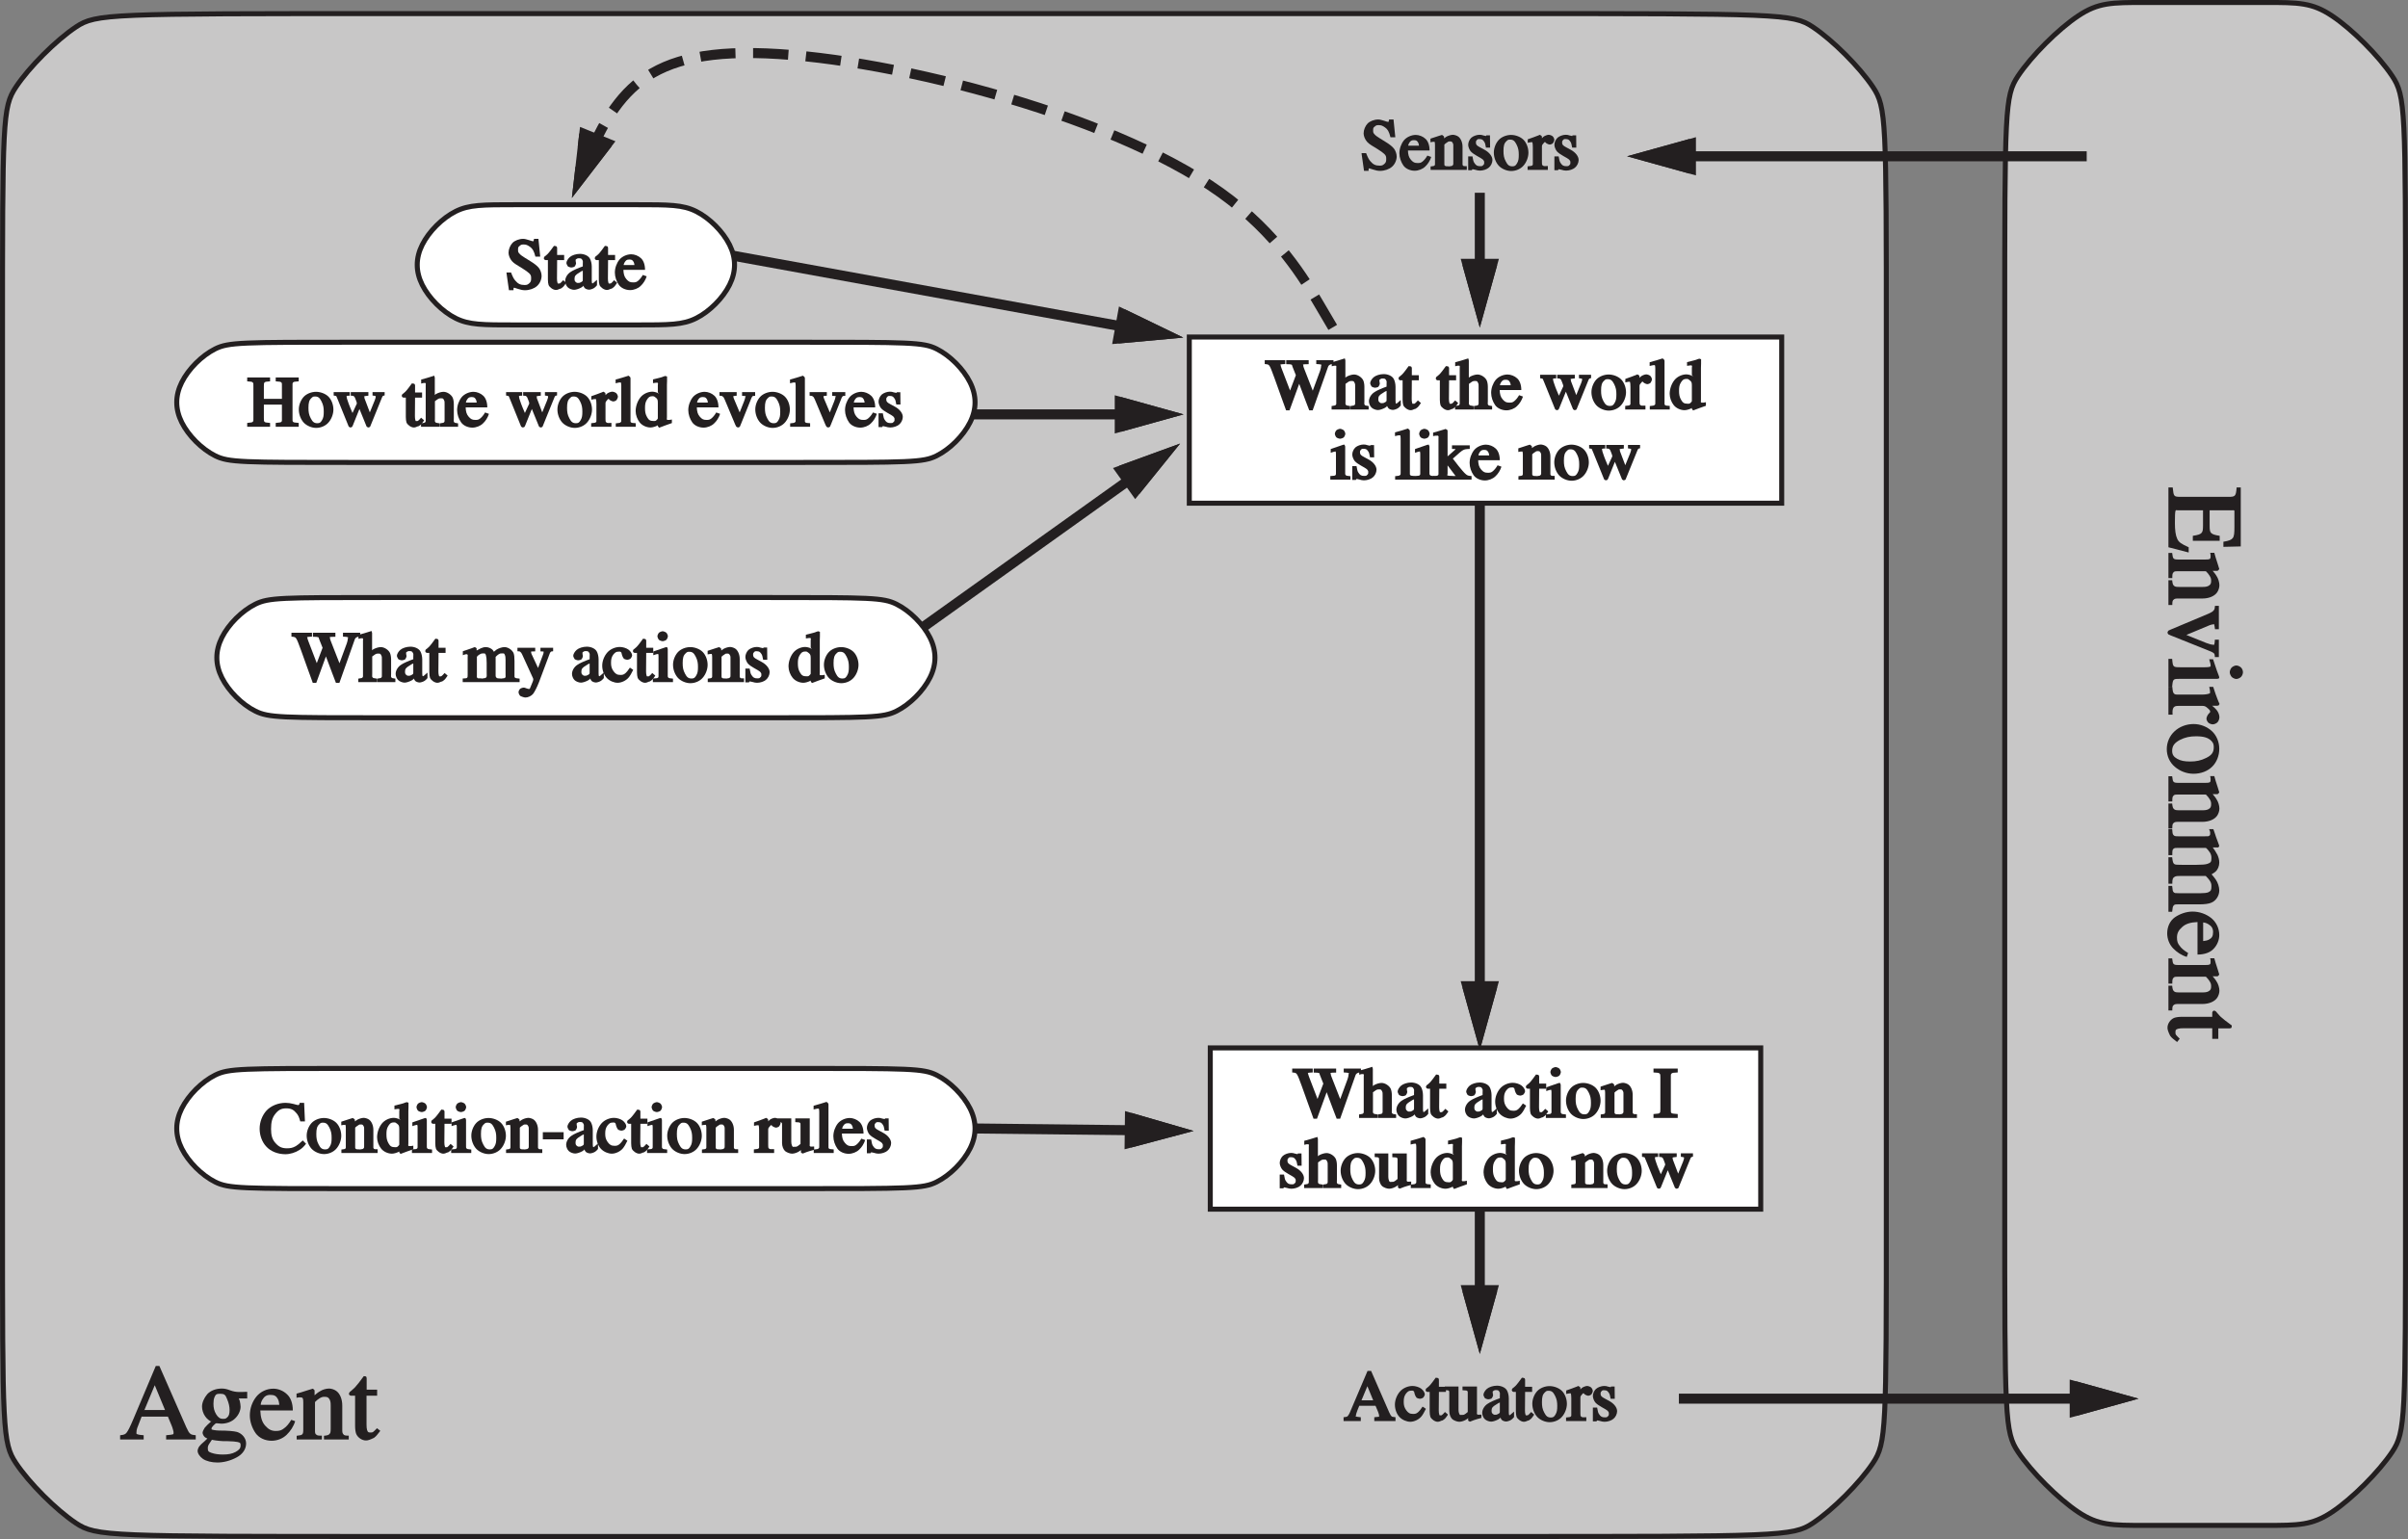 <?xml version="1.0" encoding="UTF-8"?>
<svg xmlns="http://www.w3.org/2000/svg" xmlns:xlink="http://www.w3.org/1999/xlink" width="273.09pt" height="174.56pt" viewBox="0 0 273.09 174.56" version="1.1">
<rect x="0" y="0" width="273.09" height="174.56" fill="#808080" stroke="none"/>
<defs>
<g>
<symbol overflow="visible" id="glyph0-0">
<path style="stroke:none;" d="M 8.562 -0.125 L 8.562 -8.219 L 0.031 -8.219 L 0.031 0 L 8.562 0 Z M 1.422 -1.219 L 1.422 -6.859 L 7.156 -6.859 L 7.156 -1.359 L 1.422 -1.359 Z M 1.422 -1.219 "/>
</symbol>
<symbol overflow="visible" id="glyph0-1">
<path style="stroke:none;" d="M 2.734 -3.219 L 4.109 -6.516 L 3.812 -6.516 L 5.125 -3.344 L 2.797 -3.344 Z M 2.703 -0.125 L 2.703 -0.484 C 2.281 -0.516 2.094 -0.547 1.984 -0.594 C 1.828 -0.672 1.891 -0.688 1.891 -0.875 C 1.891 -0.984 1.906 -1.109 1.969 -1.297 C 2.031 -1.469 2.219 -1.938 2.469 -2.594 L 5.453 -2.594 L 5.875 -1.578 C 5.938 -1.406 6 -1.266 6.031 -1.109 C 6.078 -0.953 6.094 -0.859 6.094 -0.797 C 6.094 -0.625 6.078 -0.609 6.031 -0.594 C 5.984 -0.562 5.766 -0.531 5.25 -0.484 L 5.25 0 L 8.609 0 L 8.609 -0.484 C 8.188 -0.531 8.094 -0.562 7.969 -0.672 C 7.844 -0.781 7.734 -0.953 7.531 -1.406 L 4.484 -8.344 L 4.078 -8.344 L 1.531 -2.312 C 1.156 -1.422 0.938 -1 0.781 -0.797 C 0.625 -0.594 0.5 -0.531 0.031 -0.484 L 0.031 0 L 2.703 0 Z M 2.703 -0.125 "/>
</symbol>
<symbol overflow="visible" id="glyph0-2">
<path style="stroke:none;" d="M 1.312 0.969 C 1.312 0.75 1.375 0.625 1.547 0.375 C 1.734 0.125 1.75 0.031 1.797 0.031 C 1.891 0.062 2.047 0.078 2.234 0.109 C 2.422 0.125 2.562 0.156 2.641 0.156 C 2.766 0.172 2.922 0.172 3.078 0.188 C 3.234 0.188 3.391 0.188 3.547 0.188 C 4.109 0.203 4.484 0.234 4.688 0.281 C 5.016 0.359 5.031 0.406 5.031 0.672 C 5.031 1 4.875 1.172 4.469 1.406 C 4.062 1.625 3.641 1.703 3 1.703 C 2.516 1.703 2.094 1.641 1.734 1.516 C 1.359 1.391 1.312 1.297 1.312 0.969 Z M 1.844 -2.188 C 1.391 -1.797 1.109 -1.516 0.969 -1.344 C 0.844 -1.156 0.719 -0.906 0.719 -0.766 C 0.719 -0.609 0.844 -0.375 1 -0.25 C 1.094 -0.188 1.328 -0.078 1.266 -0.109 L 1.328 -0.172 L 0.953 0.188 C 0.641 0.438 0.453 0.641 0.344 0.781 C 0.25 0.906 0.156 1.141 0.156 1.281 C 0.156 1.578 0.391 1.938 0.766 2.203 C 1.141 2.453 1.75 2.609 2.406 2.609 C 3.094 2.609 3.891 2.406 4.578 2.031 C 5.266 1.672 5.656 1.078 5.656 0.453 C 5.656 -0.141 5.219 -0.672 4.625 -0.859 C 4.266 -0.953 3.594 -1.016 2.594 -1.016 C 2.375 -1.016 2.172 -1.047 1.984 -1.078 C 1.719 -1.141 1.734 -1.109 1.734 -1.219 C 1.734 -1.344 1.781 -1.406 1.953 -1.594 C 2.141 -1.781 2.203 -1.844 2.312 -1.844 C 2.562 -1.812 2.75 -1.797 2.844 -1.797 C 3.469 -1.797 4.062 -2.031 4.422 -2.406 C 4.797 -2.766 5.031 -3.281 5.031 -3.719 C 5.031 -3.922 4.984 -4.141 4.938 -4.375 C 4.891 -4.484 4.844 -4.625 4.828 -4.656 L 5.781 -4.656 L 5.781 -5.406 L 5.562 -5.406 C 5.5 -5.406 5.375 -5.406 5.203 -5.391 C 5.047 -5.391 4.922 -5.391 4.844 -5.391 C 4.516 -5.391 4.188 -5.453 3.844 -5.578 C 3.5 -5.719 3.188 -5.781 2.906 -5.781 C 2.234 -5.781 1.625 -5.547 1.25 -5.141 C 0.891 -4.719 0.656 -4.188 0.656 -3.734 C 0.656 -3.359 0.797 -2.922 1.016 -2.625 C 1.203 -2.328 1.578 -2.078 1.672 -2.047 Z M 3.047 -2.344 C 2.688 -2.344 2.484 -2.5 2.25 -2.875 C 2.031 -3.25 1.953 -3.594 1.953 -4.062 C 1.953 -4.344 1.984 -4.578 2.062 -4.781 C 2.203 -5.141 2.328 -5.188 2.719 -5.188 C 3.156 -5.188 3.312 -5.094 3.484 -4.625 C 3.688 -4.156 3.781 -3.734 3.781 -3.359 C 3.781 -2.891 3.703 -2.656 3.484 -2.484 C 3.344 -2.359 3.266 -2.344 3.047 -2.344 Z M 3.047 -2.344 "/>
</symbol>
<symbol overflow="visible" id="glyph0-3">
<path style="stroke:none;" d="M 2.75 -5.766 C 2 -5.766 1.297 -5.438 0.828 -4.875 C 0.359 -4.297 0.078 -3.531 0.078 -2.734 C 0.078 -2.016 0.344 -1.281 0.734 -0.719 C 1.125 -0.172 1.812 0.141 2.547 0.141 C 3.188 0.141 3.812 -0.109 4.25 -0.531 C 4.688 -0.953 5.047 -1.5 5.219 -2.078 L 4.781 -2.234 C 4.5 -1.781 4.25 -1.469 3.953 -1.266 C 3.688 -1.047 3.438 -0.969 3.031 -0.969 C 2.531 -0.969 2.203 -1.141 1.828 -1.562 C 1.453 -1.969 1.297 -2.531 1.266 -3.297 L 4.953 -3.297 C 4.953 -4.125 4.703 -4.766 4.281 -5.141 C 3.875 -5.531 3.297 -5.766 2.75 -5.766 Z M 2.406 -5.062 C 2.859 -5.062 3.078 -4.938 3.266 -4.578 C 3.359 -4.391 3.391 -4.203 3.422 -3.938 L 1.312 -3.938 C 1.328 -4.125 1.375 -4.297 1.5 -4.516 C 1.734 -4.906 1.984 -5.062 2.406 -5.062 Z M 2.406 -5.062 "/>
</symbol>
<symbol overflow="visible" id="glyph0-4">
<path style="stroke:none;" d="M 0.219 0 L 2.922 0 L 2.922 -0.438 C 2.516 -0.438 2.406 -0.453 2.297 -0.547 C 2.156 -0.641 2.141 -0.75 2.141 -1.016 L 2.141 -4.25 C 2.297 -4.422 2.484 -4.562 2.609 -4.641 C 2.844 -4.797 2.984 -4.844 3.219 -4.844 C 3.547 -4.844 3.656 -4.781 3.797 -4.547 C 3.906 -4.328 3.922 -4.156 3.922 -3.812 L 3.922 -1.312 C 3.922 -0.906 3.906 -0.75 3.797 -0.641 C 3.688 -0.516 3.594 -0.469 3.156 -0.422 L 3.156 0 L 5.969 0 L 5.969 -0.438 C 5.562 -0.438 5.453 -0.469 5.359 -0.594 C 5.25 -0.719 5.234 -0.828 5.234 -1.109 L 5.234 -3.844 C 5.234 -4.594 4.969 -5.219 4.547 -5.516 C 4.328 -5.672 4 -5.781 3.734 -5.781 C 3.406 -5.781 2.969 -5.656 2.672 -5.453 C 2.469 -5.344 2.203 -5.109 2.094 -5.016 L 2.094 -5.531 C 2.094 -5.562 2.047 -5.688 2.078 -5.609 C 2.078 -5.625 1.906 -5.766 1.891 -5.766 L 1.328 -5.594 C 0.75 -5.406 0.359 -5.281 0.047 -5.203 L 0.047 -4.734 C 0.266 -4.781 0.297 -4.781 0.344 -4.781 C 0.375 -4.781 0.406 -4.781 0.438 -4.781 C 0.672 -4.781 0.719 -4.75 0.766 -4.641 C 0.797 -4.594 0.812 -4.422 0.812 -4.172 L 0.812 -1.188 C 0.812 -0.844 0.797 -0.703 0.703 -0.594 C 0.594 -0.5 0.484 -0.469 0.062 -0.422 L 0.062 0 Z M 0.219 0 "/>
</symbol>
<symbol overflow="visible" id="glyph0-5">
<path style="stroke:none;" d="M 2 -5.516 L 2 -6.953 C 2 -7.016 1.953 -7.125 1.938 -7.141 C 1.938 -7.156 1.797 -7.188 1.672 -7.188 C 1.219 -6.562 0.922 -6.188 0.797 -6.062 C 0.703 -5.922 0.484 -5.734 0.234 -5.516 C 0.125 -5.438 0.078 -5.391 0.062 -5.359 C 0.047 -5.359 -0.016 -5.219 -0.016 -5.188 C -0.016 -5.156 0.031 -5.047 0.047 -5.047 C 0.062 -5.031 0.078 -5.016 0.188 -4.969 L 0.688 -4.969 L 0.688 -1.562 C 0.688 -1.156 0.734 -0.859 0.812 -0.641 C 0.984 -0.234 1.453 0.109 1.922 0.109 C 2.125 0.109 2.344 0.047 2.828 -0.188 C 2.891 -0.219 3.109 -0.406 3.312 -0.688 L 3.547 -0.984 L 3.172 -1.281 C 2.953 -1.047 2.828 -0.938 2.734 -0.859 C 2.625 -0.797 2.609 -0.797 2.469 -0.797 C 2.203 -0.797 2.141 -0.797 2.047 -1.078 C 2 -1.219 1.984 -1.453 1.984 -1.734 L 1.984 -4.969 L 3.188 -4.969 L 3.188 -5.656 L 2 -5.656 Z M 2 -5.516 "/>
</symbol>
<symbol overflow="visible" id="glyph1-0">
<path style="stroke:none;" d="M 0.125 8.562 L 8.219 8.562 L 8.219 0.031 L 0 0.031 L 0 8.562 Z M 1.219 1.422 L 6.859 1.422 L 6.859 7.156 L 1.359 7.156 L 1.359 1.422 Z M 1.219 1.422 "/>
</symbol>
<symbol overflow="visible" id="glyph1-1">
<path style="stroke:none;" d="M 0 0.125 L 0 6.75 L 2.297 7.344 L 2.297 6.75 C 1.469 6.375 1.172 6.188 1 5.797 C 0.812 5.406 0.734 4.812 0.734 4 C 0.734 3.234 0.75 2.781 0.797 2.641 C 0.844 2.484 0.859 2.562 1.094 2.562 L 3.922 2.562 L 3.922 4.266 C 3.922 4.781 3.891 4.984 3.734 5.141 C 3.594 5.281 3.375 5.359 2.766 5.453 L 2.766 6.016 L 5.812 6.016 L 5.812 5.453 C 5.219 5.359 5.016 5.281 4.859 5.141 C 4.703 5 4.672 4.781 4.672 4.266 L 4.672 2.562 L 7.219 2.562 C 7.375 2.562 7.375 2.531 7.438 2.562 C 7.5 2.609 7.484 2.625 7.484 2.797 L 7.484 4.438 C 7.484 5.141 7.453 5.5 7.297 5.703 C 7.141 5.906 6.891 6.016 6.234 6.125 L 6.234 6.703 L 8.203 6.656 L 8.203 -0.031 L 7.734 -0.031 C 7.688 0.578 7.641 0.75 7.516 0.891 C 7.375 1.016 7.203 1.031 6.781 1.031 L 1.422 1.031 C 0.984 1.031 0.797 1.016 0.688 0.891 C 0.578 0.75 0.547 0.578 0.484 -0.031 L 0 -0.031 Z M 0 0.125 "/>
</symbol>
<symbol overflow="visible" id="glyph1-2">
<path style="stroke:none;" d="M 0 0.219 L 0 2.922 L 0.438 2.922 C 0.438 2.516 0.453 2.406 0.547 2.297 C 0.641 2.156 0.75 2.141 1.016 2.141 L 4.25 2.141 C 4.422 2.297 4.562 2.484 4.641 2.609 C 4.797 2.844 4.844 2.984 4.844 3.219 C 4.844 3.547 4.781 3.656 4.547 3.797 C 4.328 3.906 4.156 3.922 3.812 3.922 L 1.312 3.922 C 0.906 3.922 0.75 3.906 0.641 3.797 C 0.516 3.688 0.469 3.594 0.422 3.156 L 0 3.156 L 0 5.969 L 0.438 5.969 C 0.438 5.562 0.469 5.453 0.594 5.359 C 0.719 5.25 0.828 5.234 1.109 5.234 L 3.844 5.234 C 4.594 5.234 5.219 4.969 5.516 4.547 C 5.672 4.328 5.781 4 5.781 3.734 C 5.781 3.406 5.656 2.969 5.453 2.672 C 5.344 2.469 5.109 2.203 5.016 2.094 L 5.531 2.094 C 5.562 2.094 5.688 2.047 5.609 2.078 C 5.625 2.078 5.766 1.906 5.766 1.891 L 5.594 1.328 C 5.406 0.75 5.281 0.359 5.203 0.047 L 4.734 0.047 C 4.781 0.266 4.781 0.297 4.781 0.344 C 4.781 0.375 4.781 0.406 4.781 0.438 C 4.781 0.672 4.75 0.719 4.641 0.766 C 4.594 0.797 4.422 0.812 4.172 0.812 L 1.188 0.812 C 0.844 0.812 0.703 0.797 0.594 0.703 C 0.5 0.594 0.469 0.484 0.422 0.062 L 0 0.062 Z M 0 0.219 "/>
</symbol>
<symbol overflow="visible" id="glyph1-3">
<path style="stroke:none;" d="M 5.578 0.062 L 5.281 0.062 C 5.25 0.406 5.234 0.438 5.156 0.547 C 5.047 0.703 4.891 0.797 4.547 0.953 L 0.234 2.766 C 0.094 2.828 0.031 2.859 0 2.875 C -0.047 2.922 -0.109 3.047 -0.109 3.094 C -0.109 3.125 -0.062 3.25 -0.016 3.297 C 0.094 3.344 0.047 3.312 0.188 3.391 L 4.438 5.094 C 4.844 5.25 5 5.328 5.109 5.406 C 5.219 5.5 5.25 5.531 5.266 5.875 L 5.719 5.875 L 5.719 3.906 L 5.266 3.906 C 5.25 4.219 5.234 4.312 5.203 4.422 C 5.141 4.562 5.141 4.469 5 4.469 C 4.938 4.469 4.828 4.453 4.688 4.406 C 4.531 4.359 4.406 4.312 4.266 4.266 L 1.672 3.219 L 1.672 3.516 L 4.625 2.281 C 4.734 2.25 4.812 2.203 4.875 2.203 C 4.938 2.172 4.984 2.172 5.047 2.172 C 5.188 2.172 5.141 2.062 5.172 2.141 C 5.203 2.234 5.25 2.375 5.281 2.719 L 5.719 2.719 L 5.719 0.062 Z M 5.578 0.062 "/>
</symbol>
<symbol overflow="visible" id="glyph1-4">
<path style="stroke:none;" d="M 7.703 0.828 C 7.531 0.828 7.297 0.938 7.172 1.062 C 7.062 1.172 6.953 1.422 6.953 1.594 C 6.953 1.766 7.062 2 7.172 2.125 C 7.297 2.25 7.531 2.359 7.703 2.359 C 7.875 2.359 8.109 2.25 8.234 2.125 C 8.359 2 8.453 1.766 8.453 1.594 C 8.453 1.422 8.359 1.172 8.234 1.062 C 8.109 0.938 7.875 0.828 7.703 0.828 Z M 0 0.234 L 0 3.234 L 0.422 3.234 C 0.469 2.719 0.5 2.562 0.609 2.453 C 0.719 2.344 0.906 2.344 1.344 2.344 L 5.562 2.344 C 5.578 2.344 5.719 2.297 5.766 2.266 C 5.766 2.141 5.75 2.094 5.703 1.969 C 5.594 1.703 5.422 1.219 5.203 0.547 L 5.062 0.125 L 4.625 0.125 C 4.734 0.484 4.75 0.594 4.766 0.641 C 4.766 0.688 4.781 0.719 4.781 0.766 C 4.781 0.953 4.828 0.922 4.672 0.984 C 4.578 1.016 4.391 1.031 4.141 1.031 L 1.359 1.031 C 0.906 1.031 0.703 1.016 0.609 0.906 C 0.5 0.797 0.469 0.641 0.422 0.078 L 0 0.078 Z M 0 0.234 "/>
</symbol>
<symbol overflow="visible" id="glyph1-5">
<path style="stroke:none;" d="M 0 0.062 L 0 3.078 L 0.469 3.078 C 0.438 2.578 0.484 2.406 0.594 2.25 C 0.734 2.094 0.875 2.078 1.219 2.078 L 3.859 2.078 C 4.078 2.078 4.219 2.125 4.438 2.328 C 4.656 2.516 4.734 2.594 4.734 2.734 C 4.734 2.812 4.688 2.828 4.562 2.969 C 4.422 3.125 4.312 3.391 4.312 3.531 C 4.312 3.672 4.422 3.891 4.531 3.984 C 4.625 4.078 4.859 4.172 5.031 4.172 C 5.203 4.172 5.453 4.062 5.562 3.938 C 5.688 3.812 5.781 3.562 5.781 3.359 C 5.781 3.109 5.656 2.766 5.453 2.531 C 5.25 2.297 4.984 2.062 4.625 1.812 L 4.531 2.062 L 5.516 2.062 C 5.562 2.062 5.719 2.016 5.672 2.047 C 5.656 2.047 5.797 1.891 5.797 1.859 C 5.703 1.656 5.609 1.453 5.547 1.266 C 5.516 1.156 5.453 1.016 5.359 0.766 C 5.281 0.547 5.203 0.312 5.078 -0.078 L 4.625 -0.078 C 4.688 0.156 4.688 0.234 4.703 0.281 C 4.719 0.344 4.719 0.406 4.719 0.438 C 4.719 0.641 4.766 0.609 4.609 0.688 C 4.438 0.75 4.156 0.797 3.766 0.797 L 1.125 0.797 C 0.812 0.797 0.703 0.781 0.609 0.656 C 0.516 0.547 0.484 0.422 0.438 -0.094 L 0 -0.094 Z M 0 0.062 "/>
</symbol>
<symbol overflow="visible" id="glyph1-6">
<path style="stroke:none;" d="M 2.859 0.141 C 2.016 0.141 1.234 0.453 0.688 0.969 C 0.125 1.484 -0.188 2.234 -0.188 2.984 C -0.188 3.766 0.141 4.5 0.719 4.984 C 1.297 5.484 2.062 5.781 2.844 5.781 C 3.688 5.781 4.453 5.484 4.969 4.969 C 5.469 4.469 5.766 3.734 5.766 2.953 C 5.766 2.172 5.453 1.422 4.922 0.938 C 4.375 0.438 3.625 0.141 2.859 0.141 Z M 5.141 2.781 C 5.141 3.359 4.891 3.688 4.281 3.984 C 3.688 4.281 3.141 4.391 2.469 4.391 C 1.828 4.391 1.391 4.312 0.984 4.078 C 0.594 3.859 0.422 3.609 0.422 3.188 C 0.422 2.609 0.688 2.281 1.281 1.953 C 1.891 1.641 2.438 1.531 3.125 1.531 C 4.016 1.531 4.531 1.688 4.891 2.078 C 5.094 2.297 5.141 2.469 5.141 2.781 Z M 5.141 2.781 "/>
</symbol>
<symbol overflow="visible" id="glyph1-7">
<path style="stroke:none;" d="M 0 0.188 L 0 3.016 L 0.438 3.016 C 0.438 2.516 0.453 2.391 0.562 2.297 C 0.688 2.188 0.797 2.188 1.078 2.188 L 4.25 2.188 C 4.406 2.312 4.578 2.516 4.719 2.734 C 4.844 2.969 4.875 3.109 4.875 3.344 C 4.875 3.75 4.812 3.875 4.422 4 C 4.203 4.078 3.781 4.109 3.188 4.109 L 1.531 4.109 C 1.016 4.109 0.781 4.109 0.656 4.016 C 0.531 3.906 0.484 3.781 0.422 3.25 L 0 3.25 L 0 6.25 L 0.438 6.25 C 0.438 5.75 0.484 5.609 0.656 5.5 C 0.812 5.391 0.953 5.375 1.266 5.375 L 4.234 5.375 C 4.406 5.547 4.562 5.719 4.656 5.859 C 4.828 6.109 4.875 6.266 4.875 6.516 C 4.875 6.938 4.844 7.062 4.531 7.219 C 4.344 7.297 4.062 7.328 3.688 7.328 L 1.141 7.328 C 0.812 7.328 0.703 7.328 0.594 7.219 C 0.484 7.109 0.469 7 0.422 6.5 L 0 6.5 L 0 9.438 L 0.422 9.438 C 0.469 8.969 0.484 8.859 0.594 8.719 C 0.688 8.609 0.781 8.594 1.062 8.594 L 3.484 8.594 C 4.109 8.594 4.578 8.531 4.859 8.406 C 5.375 8.203 5.766 7.625 5.766 7.016 C 5.766 6.625 5.609 6.125 5.359 5.766 C 5.219 5.562 5 5.297 4.891 5.188 C 4.875 5.188 5.172 5.031 5.312 4.906 C 5.594 4.672 5.766 4.266 5.766 3.859 C 5.766 3.547 5.688 3.281 5.562 2.984 C 5.422 2.719 5.141 2.266 5.031 2.141 L 5.484 2.141 C 5.547 2.141 5.578 2.141 5.656 2.141 C 5.719 2.078 5.766 1.969 5.766 1.953 C 5.766 1.938 5.688 1.75 5.562 1.391 C 5.422 1.047 5.344 0.797 5.297 0.641 L 5.094 0.062 L 4.609 0.062 C 4.703 0.281 4.719 0.312 4.719 0.359 C 4.734 0.391 4.734 0.453 4.734 0.547 C 4.734 0.719 4.734 0.734 4.625 0.812 C 4.547 0.891 4.453 0.875 4.156 0.875 L 1.109 0.875 C 0.781 0.875 0.656 0.859 0.547 0.703 C 0.469 0.594 0.453 0.484 0.422 0.031 L 0 0.031 Z M 0 0.188 "/>
</symbol>
<symbol overflow="visible" id="glyph1-8">
<path style="stroke:none;" d="M 5.766 2.75 C 5.766 2 5.438 1.297 4.875 0.828 C 4.297 0.359 3.531 0.078 2.734 0.078 C 2.016 0.078 1.281 0.344 0.719 0.734 C 0.172 1.125 -0.141 1.812 -0.141 2.547 C -0.141 3.188 0.109 3.812 0.531 4.25 C 0.953 4.688 1.5 5.047 2.078 5.219 L 2.234 4.781 C 1.781 4.5 1.469 4.25 1.266 3.953 C 1.047 3.688 0.969 3.438 0.969 3.031 C 0.969 2.531 1.141 2.203 1.562 1.828 C 1.969 1.453 2.531 1.297 3.297 1.266 L 3.297 4.953 C 4.125 4.953 4.766 4.703 5.141 4.281 C 5.531 3.875 5.766 3.297 5.766 2.75 Z M 5.062 2.406 C 5.062 2.859 4.938 3.078 4.578 3.266 C 4.391 3.359 4.203 3.391 3.938 3.422 L 3.938 1.312 C 4.125 1.328 4.297 1.375 4.516 1.5 C 4.906 1.734 5.062 1.984 5.062 2.406 Z M 5.062 2.406 "/>
</symbol>
<symbol overflow="visible" id="glyph1-9">
<path style="stroke:none;" d="M 5.516 2 L 6.953 2 C 7.016 2 7.125 1.953 7.141 1.938 C 7.156 1.938 7.188 1.797 7.188 1.672 C 6.562 1.219 6.188 0.922 6.062 0.797 C 5.922 0.703 5.734 0.484 5.516 0.234 C 5.438 0.125 5.391 0.078 5.359 0.062 C 5.359 0.047 5.219 -0.016 5.188 -0.016 C 5.156 -0.016 5.047 0.031 5.047 0.047 C 5.031 0.062 5.016 0.078 4.969 0.188 L 4.969 0.688 L 1.562 0.688 C 1.156 0.688 0.859 0.734 0.641 0.812 C 0.234 0.984 -0.109 1.453 -0.109 1.922 C -0.109 2.125 -0.047 2.344 0.188 2.828 C 0.219 2.891 0.406 3.109 0.688 3.312 L 0.984 3.547 L 1.281 3.172 C 1.047 2.953 0.938 2.828 0.859 2.734 C 0.797 2.625 0.797 2.609 0.797 2.469 C 0.797 2.203 0.797 2.141 1.078 2.047 C 1.219 2 1.453 1.984 1.734 1.984 L 4.969 1.984 L 4.969 3.188 L 5.656 3.188 L 5.656 2 Z M 5.516 2 "/>
</symbol>
<symbol overflow="visible" id="glyph2-0">
<path style="stroke:none;" d="M 5.797 -0.156 L 5.797 -5.609 L -0.062 -5.609 L -0.062 0 L 5.797 0 Z M 1.047 -0.875 L 1.047 -4.578 L 4.688 -4.578 L 4.688 -1.031 L 1.047 -1.031 Z M 1.047 -0.875 "/>
</symbol>
<symbol overflow="visible" id="glyph2-1">
<path style="stroke:none;" d="M 0.141 -1.75 L 0.406 0.109 L 0.922 0.109 C 0.938 -0.109 0.906 -0.062 0.938 -0.125 C 0.969 -0.172 0.906 -0.172 1.016 -0.172 C 1.047 -0.172 1.203 -0.125 1.469 -0.031 C 1.734 0.062 1.984 0.109 2.234 0.109 C 2.734 0.109 3.266 -0.078 3.578 -0.359 C 3.891 -0.625 4.109 -1.094 4.109 -1.516 C 4.109 -1.828 3.969 -2.203 3.797 -2.422 C 3.609 -2.656 3.297 -2.906 2.859 -3.172 L 2.156 -3.609 C 1.891 -3.766 1.688 -3.922 1.562 -4.078 C 1.438 -4.219 1.438 -4.297 1.438 -4.5 C 1.438 -4.734 1.453 -4.797 1.625 -4.922 C 1.781 -5.062 1.844 -5.078 2.078 -5.078 C 2.359 -5.078 2.5 -5.016 2.797 -4.812 C 3.078 -4.609 3.234 -4.375 3.406 -3.703 L 3.953 -3.703 L 3.75 -5.719 L 3.25 -5.719 C 3.188 -5.469 3.219 -5.516 3.188 -5.469 C 3.141 -5.422 3.219 -5.453 3.109 -5.453 C 3.078 -5.453 2.922 -5.484 2.672 -5.578 C 2.422 -5.656 2.203 -5.719 2.016 -5.719 C 1.562 -5.719 1.078 -5.531 0.812 -5.266 C 0.547 -4.984 0.359 -4.547 0.359 -4.141 C 0.359 -3.844 0.516 -3.453 0.75 -3.188 C 0.859 -3.062 1.031 -2.922 1.234 -2.797 L 1.922 -2.375 C 2.312 -2.125 2.578 -1.938 2.703 -1.812 C 2.891 -1.625 2.922 -1.516 2.922 -1.25 C 2.922 -0.953 2.891 -0.844 2.703 -0.672 C 2.516 -0.516 2.438 -0.484 2.172 -0.484 C 1.719 -0.484 1.438 -0.609 1.125 -0.984 C 0.938 -1.203 0.844 -1.391 0.641 -1.906 L 0.125 -1.906 Z M 0.141 -1.75 "/>
</symbol>
<symbol overflow="visible" id="glyph2-2">
<path style="stroke:none;" d="M 1.828 -3.969 C 1.344 -3.969 0.797 -3.734 0.484 -3.359 C 0.172 -2.969 -0.031 -2.422 -0.031 -1.891 C -0.031 -1.406 0.156 -0.875 0.422 -0.5 C 0.688 -0.125 1.203 0.094 1.703 0.094 C 2.125 0.094 2.609 -0.094 2.891 -0.375 C 3.188 -0.641 3.453 -1.062 3.578 -1.469 L 3.141 -1.625 C 2.938 -1.281 2.766 -1.094 2.578 -0.938 C 2.391 -0.797 2.297 -0.781 2.031 -0.781 C 1.688 -0.781 1.531 -0.859 1.281 -1.141 C 1.031 -1.422 0.953 -1.75 0.938 -2.203 L 3.391 -2.203 C 3.391 -2.812 3.203 -3.281 2.922 -3.531 C 2.641 -3.797 2.203 -3.969 1.828 -3.969 Z M 1.609 -3.375 C 1.906 -3.375 1.984 -3.297 2.109 -3.078 C 2.172 -2.938 2.172 -2.859 2.188 -2.75 L 0.969 -2.75 C 0.969 -2.812 0.984 -2.875 1.062 -3.031 C 1.219 -3.281 1.312 -3.375 1.609 -3.375 Z M 1.609 -3.375 "/>
</symbol>
<symbol overflow="visible" id="glyph2-3">
<path style="stroke:none;" d="M 0.141 0 L 2.047 0 L 2.047 -0.406 C 1.688 -0.422 1.672 -0.406 1.594 -0.469 C 1.5 -0.531 1.516 -0.562 1.516 -0.75 L 1.516 -2.875 C 1.594 -2.953 1.719 -3.062 1.812 -3.109 C 1.953 -3.219 1.984 -3.234 2.141 -3.234 C 2.359 -3.234 2.375 -3.203 2.469 -3.047 C 2.547 -2.906 2.531 -2.828 2.531 -2.609 L 2.531 -0.938 C 2.531 -0.672 2.547 -0.609 2.469 -0.531 C 2.391 -0.453 2.406 -0.438 2.016 -0.391 L 2.016 0 L 4.062 0 L 4.062 -0.422 C 3.703 -0.422 3.703 -0.422 3.625 -0.5 C 3.562 -0.578 3.578 -0.609 3.578 -0.797 L 3.578 -2.625 C 3.578 -3.125 3.375 -3.578 3.094 -3.781 C 2.953 -3.891 2.656 -3.984 2.484 -3.984 C 2.266 -3.984 1.922 -3.875 1.719 -3.75 C 1.578 -3.656 1.406 -3.516 1.484 -3.578 L 1.484 -3.75 C 1.484 -3.781 1.422 -3.891 1.469 -3.797 C 1.469 -3.812 1.266 -3.969 1.25 -3.969 L 0.891 -3.859 C 0.5 -3.734 0.234 -3.641 -0.062 -3.547 L -0.062 -3.141 C 0.172 -3.188 0.203 -3.188 0.219 -3.188 C 0.25 -3.188 0.266 -3.188 0.297 -3.188 C 0.453 -3.188 0.422 -3.188 0.391 -3.25 C 0.438 -3.125 0.453 -3.016 0.453 -2.844 L 0.453 -0.859 C 0.453 -0.625 0.469 -0.578 0.406 -0.5 C 0.328 -0.438 0.328 -0.438 -0.047 -0.391 L -0.047 0 Z M 0.141 0 "/>
</symbol>
<symbol overflow="visible" id="glyph2-4">
<path style="stroke:none;" d="M 0.422 0.031 L 0.625 0.031 C 0.672 -0.047 0.688 -0.062 0.719 -0.094 C 0.734 -0.109 0.625 -0.094 0.656 -0.094 C 0.703 -0.094 0.812 -0.062 1.016 -0.016 C 1.203 0.047 1.391 0.078 1.547 0.078 C 1.906 0.078 2.344 -0.062 2.562 -0.266 C 2.797 -0.453 2.969 -0.812 2.969 -1.125 C 2.969 -1.531 2.625 -1.984 2.078 -2.281 L 1.562 -2.562 C 1.203 -2.75 1.094 -2.859 1.094 -3.094 C 1.094 -3.25 1.094 -3.266 1.188 -3.375 C 1.297 -3.484 1.297 -3.5 1.484 -3.5 C 1.797 -3.5 1.891 -3.422 2.062 -3.156 C 2.141 -3.016 2.156 -2.922 2.234 -2.531 L 2.703 -2.531 L 2.688 -3.922 L 2.281 -3.922 C 2.25 -3.844 2.234 -3.828 2.203 -3.812 C 2.188 -3.797 2.281 -3.844 2.234 -3.844 C 2.219 -3.844 2.125 -3.859 1.953 -3.906 C 1.797 -3.969 1.641 -3.984 1.5 -3.984 C 1.188 -3.984 0.797 -3.844 0.578 -3.656 C 0.375 -3.469 0.219 -3.141 0.219 -2.844 C 0.219 -2.609 0.359 -2.281 0.5 -2.109 C 0.656 -1.938 0.891 -1.766 1.203 -1.594 L 1.641 -1.344 C 1.812 -1.25 1.922 -1.156 1.984 -1.047 C 2.047 -0.938 2.031 -0.953 2.031 -0.844 C 2.031 -0.672 2.031 -0.641 1.906 -0.531 C 1.797 -0.422 1.781 -0.422 1.578 -0.422 C 1.234 -0.422 1.094 -0.516 0.906 -0.812 C 0.812 -0.953 0.781 -1.094 0.703 -1.531 L 0.219 -1.531 L 0.219 0.031 Z M 0.422 0.031 "/>
</symbol>
<symbol overflow="visible" id="glyph2-5">
<path style="stroke:none;" d="M 0.016 -1.969 C 0.016 -1.406 0.234 -0.844 0.578 -0.469 C 0.922 -0.109 1.484 0.125 1.984 0.125 C 2.516 0.125 3.062 -0.109 3.391 -0.5 C 3.719 -0.875 3.938 -1.438 3.938 -1.953 C 3.938 -2.516 3.719 -3.078 3.375 -3.422 C 3.047 -3.75 2.484 -3.969 1.969 -3.969 C 1.453 -3.969 0.891 -3.75 0.562 -3.391 C 0.234 -3.031 0.016 -2.484 0.016 -1.969 Z M 1.859 -3.438 C 2.234 -3.438 2.391 -3.266 2.594 -2.875 C 2.797 -2.469 2.844 -2.156 2.844 -1.719 C 2.844 -1.281 2.812 -1.031 2.656 -0.766 C 2.5 -0.5 2.406 -0.406 2.125 -0.406 C 1.75 -0.406 1.578 -0.562 1.375 -0.953 C 1.156 -1.359 1.109 -1.688 1.109 -2.156 C 1.109 -2.734 1.188 -3.031 1.453 -3.266 C 1.594 -3.406 1.641 -3.438 1.859 -3.438 Z M 1.859 -3.438 "/>
</symbol>
<symbol overflow="visible" id="glyph2-6">
<path style="stroke:none;" d="M 0.047 0 L 2.141 0 L 2.141 -0.438 C 1.719 -0.422 1.672 -0.422 1.562 -0.5 C 1.469 -0.594 1.469 -0.641 1.469 -0.875 L 1.469 -2.625 C 1.469 -2.781 1.484 -2.828 1.609 -2.969 C 1.75 -3.125 1.734 -3.156 1.828 -3.156 C 1.875 -3.156 1.828 -3.141 1.922 -3.062 C 2.031 -2.969 2.25 -2.875 2.359 -2.875 C 2.453 -2.875 2.656 -2.953 2.719 -3.031 C 2.781 -3.109 2.875 -3.297 2.875 -3.422 C 2.875 -3.531 2.781 -3.734 2.688 -3.812 C 2.609 -3.891 2.375 -3.984 2.234 -3.984 C 2.078 -3.984 1.781 -3.875 1.625 -3.75 C 1.469 -3.609 1.312 -3.422 1.141 -3.188 L 1.469 -3.094 L 1.469 -3.734 C 1.469 -3.781 1.406 -3.906 1.453 -3.859 C 1.453 -3.828 1.25 -3.984 1.234 -3.984 C 1.109 -3.922 0.969 -3.875 0.844 -3.828 C 0.781 -3.797 0.672 -3.766 0.516 -3.703 C 0.359 -3.641 0.203 -3.594 -0.141 -3.469 L -0.141 -3.078 C 0.109 -3.125 0.156 -3.125 0.188 -3.141 C 0.234 -3.141 0.266 -3.141 0.297 -3.141 C 0.422 -3.141 0.312 -3.234 0.375 -3.141 C 0.422 -3.031 0.438 -2.828 0.438 -2.578 L 0.438 -0.812 C 0.438 -0.609 0.453 -0.578 0.375 -0.516 C 0.297 -0.453 0.281 -0.453 -0.156 -0.406 L -0.156 0 Z M 0.047 0 "/>
</symbol>
<symbol overflow="visible" id="glyph2-7">
<path style="stroke:none;" d="M 1.422 -3.75 L 1.422 -4.703 C 1.422 -4.734 1.375 -4.859 1.359 -4.859 C 1.359 -4.875 1.203 -4.922 1.062 -4.922 C 0.75 -4.484 0.547 -4.234 0.469 -4.141 C 0.406 -4.047 0.266 -3.922 0.094 -3.781 C 0.031 -3.734 -0.016 -3.703 -0.031 -3.688 C -0.031 -3.672 -0.094 -3.547 -0.094 -3.516 C -0.094 -3.5 -0.047 -3.391 -0.031 -3.375 C -0.031 -3.375 -0.016 -3.359 0.094 -3.312 L 0.375 -3.312 L 0.375 -1.109 C 0.375 -0.844 0.406 -0.641 0.453 -0.484 C 0.562 -0.219 0.969 0.078 1.281 0.078 C 1.422 0.078 1.562 0.031 1.719 -0.047 L 1.844 -0.078 C 1.984 -0.156 2.141 -0.281 2.266 -0.469 L 2.453 -0.734 L 2.109 -1.031 C 1.906 -0.797 1.828 -0.734 1.766 -0.688 C 1.688 -0.641 1.75 -0.656 1.641 -0.656 C 1.469 -0.656 1.516 -0.594 1.453 -0.781 C 1.422 -0.875 1.406 -1.031 1.406 -1.219 L 1.422 -3.312 L 2.219 -3.312 L 2.219 -3.891 L 1.422 -3.891 Z M 1.422 -3.75 "/>
</symbol>
<symbol overflow="visible" id="glyph2-8">
<path style="stroke:none;" d="M 2.109 -1.078 C 2.109 -0.922 2.078 -0.906 1.922 -0.812 C 1.766 -0.719 1.734 -0.719 1.562 -0.719 C 1.438 -0.719 1.453 -0.719 1.359 -0.781 C 1.203 -0.891 1.172 -0.969 1.172 -1.203 C 1.172 -1.5 1.297 -1.641 1.688 -1.875 C 1.875 -2 2 -2.078 2.109 -2.109 Z M 0.109 -0.922 C 0.109 -0.688 0.234 -0.375 0.406 -0.219 C 0.562 -0.062 0.891 0.062 1.125 0.062 C 1.344 0.062 1.688 -0.062 1.922 -0.188 C 2.062 -0.281 2.234 -0.406 2.125 -0.328 C 2.125 -0.531 2.219 -0.281 2.297 -0.172 C 2.375 -0.047 2.641 0.047 2.828 0.047 C 2.969 0.047 3.25 -0.047 3.391 -0.141 C 3.484 -0.203 3.578 -0.281 3.719 -0.453 L 3.719 -1.078 C 3.297 -0.734 3.375 -0.734 3.172 -0.641 C 3.156 -0.641 3.25 -0.688 3.188 -0.688 C 3.078 -0.688 3.188 -0.594 3.156 -0.703 C 3.141 -0.766 3.125 -0.859 3.125 -1.016 L 3.125 -2.578 C 3.125 -2.922 3.031 -3.281 2.922 -3.469 C 2.75 -3.797 2.281 -4.016 1.781 -4.016 C 1.344 -4.016 0.875 -3.859 0.641 -3.656 C 0.422 -3.469 0.25 -3.172 0.25 -2.984 C 0.25 -2.891 0.344 -2.703 0.406 -2.609 C 0.469 -2.547 0.703 -2.469 0.812 -2.469 C 0.891 -2.469 1.078 -2.516 1.141 -2.547 C 1.234 -2.609 1.344 -2.828 1.344 -2.969 C 1.344 -2.984 1.328 -3.047 1.312 -3.109 C 1.297 -3.188 1.297 -3.234 1.297 -3.266 C 1.297 -3.391 1.297 -3.375 1.422 -3.453 C 1.531 -3.516 1.531 -3.516 1.672 -3.516 C 1.938 -3.516 1.984 -3.469 2.078 -3.281 C 2.141 -3.188 2.109 -3.109 2.109 -2.844 L 2.109 -2.594 C 1.578 -2.406 0.969 -2.141 0.734 -1.969 C 0.359 -1.734 0.109 -1.312 0.109 -0.922 Z M 0.109 -0.922 "/>
</symbol>
<symbol overflow="visible" id="glyph2-9">
<path style="stroke:none;" d="M 0.125 0 L 2.531 0 L 2.531 -0.438 C 2.062 -0.484 2 -0.484 1.906 -0.562 C 1.828 -0.641 1.828 -0.734 1.828 -1.016 L 1.828 -2.516 L 3.875 -2.516 L 3.875 -1.109 C 3.875 -0.766 3.891 -0.656 3.828 -0.578 C 3.75 -0.5 3.688 -0.484 3.172 -0.438 L 3.172 0 L 5.781 0 L 5.781 -0.438 C 5.297 -0.484 5.234 -0.484 5.141 -0.562 C 5.062 -0.641 5.078 -0.734 5.078 -1.016 L 5.078 -4.578 C 5.078 -4.859 5.062 -4.938 5.141 -5.031 C 5.234 -5.109 5.297 -5.125 5.781 -5.156 L 5.781 -5.594 L 3.172 -5.594 L 3.172 -5.156 C 3.656 -5.125 3.719 -5.109 3.812 -5.031 C 3.891 -4.938 3.875 -4.859 3.875 -4.578 L 3.875 -3.172 L 1.828 -3.172 L 1.828 -4.578 C 1.828 -4.859 1.828 -4.938 1.906 -5.031 C 2 -5.109 2.062 -5.125 2.531 -5.156 L 2.531 -5.594 L -0.062 -5.594 L -0.062 -5.156 C 0.422 -5.125 0.484 -5.109 0.562 -5.031 C 0.656 -4.938 0.641 -4.859 0.641 -4.578 L 0.641 -1.109 C 0.641 -0.766 0.656 -0.656 0.578 -0.578 C 0.5 -0.5 0.438 -0.484 -0.062 -0.438 L -0.062 0 Z M 0.125 0 "/>
</symbol>
<symbol overflow="visible" id="glyph2-10">
<path style="stroke:none;" d="M 3.734 -3.938 L 1.906 -3.938 L 1.906 -3.531 C 2.219 -3.516 2.172 -3.516 2.234 -3.469 C 2.297 -3.422 2.312 -3.453 2.359 -3.344 C 2.406 -3.219 2.469 -3.109 2.516 -2.953 C 2.578 -2.812 2.594 -2.719 2.594 -2.672 L 2.594 -2.625 L 1.906 -1.141 L 2.281 -1.141 L 1.828 -2.219 C 1.734 -2.469 1.641 -2.672 1.594 -2.844 C 1.484 -3.141 1.438 -3.312 1.438 -3.406 C 1.438 -3.5 1.406 -3.469 1.469 -3.5 C 1.531 -3.531 1.5 -3.516 1.797 -3.531 L 1.797 -3.938 L -0.031 -3.938 L -0.031 -3.547 C 0.281 -3.5 0.234 -3.5 0.281 -3.453 C 0.312 -3.391 0.344 -3.312 0.469 -3 L 1.672 -0.031 C 1.703 0 1.719 0.016 1.844 0.078 C 1.906 0.078 2.047 0.031 2.047 0.016 C 2.062 0.016 2.062 0 2.141 -0.156 L 3.078 -2.484 L 2.703 -2.484 L 3.703 -0.031 C 3.734 0 3.75 0.016 3.875 0.078 C 3.922 0.078 4.078 0.031 4.078 0.016 C 4.094 0.016 4.156 -0.125 4.156 -0.141 L 5.406 -3.219 C 5.484 -3.406 5.484 -3.422 5.531 -3.469 C 5.562 -3.516 5.5 -3.5 5.75 -3.562 L 5.75 -3.938 L 4.375 -3.938 L 4.375 -3.547 C 4.688 -3.5 4.625 -3.516 4.703 -3.484 C 4.75 -3.453 4.734 -3.5 4.734 -3.406 C 4.734 -3.344 4.719 -3.25 4.672 -3.141 C 4.641 -3.016 4.594 -2.922 4.562 -2.844 L 3.875 -1.156 L 4.25 -1.156 L 3.547 -3.016 C 3.516 -3.094 3.484 -3.156 3.469 -3.219 C 3.453 -3.266 3.453 -3.344 3.453 -3.391 C 3.453 -3.484 3.297 -3.406 3.375 -3.438 C 3.453 -3.469 3.562 -3.5 3.906 -3.531 L 3.906 -3.938 Z M 3.734 -3.938 "/>
</symbol>
<symbol overflow="visible" id="glyph2-11">
<path style="stroke:none;" d=""/>
</symbol>
<symbol overflow="visible" id="glyph2-12">
<path style="stroke:none;" d="M 0.078 0 L 1.984 0 L 1.984 -0.391 C 1.578 -0.453 1.562 -0.453 1.5 -0.531 C 1.422 -0.594 1.453 -0.688 1.453 -0.969 L 1.453 -2.891 C 1.453 -2.938 1.484 -2.906 1.672 -3.062 C 1.859 -3.203 1.938 -3.234 2.141 -3.234 C 2.375 -3.234 2.391 -3.203 2.469 -3.047 C 2.562 -2.891 2.547 -2.797 2.547 -2.547 L 2.547 -0.969 C 2.547 -0.688 2.562 -0.594 2.5 -0.531 C 2.438 -0.453 2.422 -0.453 2.016 -0.391 L 2.016 0 L 4.078 0 L 4.078 -0.391 C 3.703 -0.438 3.703 -0.453 3.625 -0.531 C 3.562 -0.609 3.594 -0.688 3.594 -0.969 L 3.594 -2.562 C 3.594 -2.859 3.547 -3.109 3.469 -3.297 C 3.312 -3.641 2.844 -3.969 2.422 -3.969 C 2.156 -3.969 1.781 -3.844 1.547 -3.703 C 1.422 -3.609 1.281 -3.469 1.125 -3.281 L 1.438 -3.172 L 1.438 -5.578 L 1.375 -5.797 L 0.875 -5.641 C 0.797 -5.609 0.688 -5.578 0.516 -5.531 C 0.344 -5.484 0.203 -5.438 -0.109 -5.359 L -0.109 -4.906 C 0.125 -4.969 0.156 -4.969 0.172 -4.969 C 0.203 -4.969 0.234 -4.969 0.266 -4.969 C 0.406 -4.969 0.359 -4.984 0.406 -4.922 C 0.438 -4.844 0.406 -4.859 0.406 -4.719 L 0.406 -0.969 C 0.406 -0.688 0.422 -0.594 0.359 -0.531 C 0.281 -0.453 0.281 -0.453 -0.125 -0.391 L -0.125 0 Z M 0.078 0 "/>
</symbol>
<symbol overflow="visible" id="glyph2-13">
<path style="stroke:none;" d="M 0.156 0 L 2.234 0 L 2.234 -0.406 C 1.812 -0.438 1.781 -0.438 1.703 -0.5 C 1.625 -0.562 1.641 -0.594 1.641 -0.828 L 1.641 -5.516 C 1.641 -5.562 1.578 -5.703 1.625 -5.609 C 1.625 -5.625 1.438 -5.797 1.422 -5.797 C 0.922 -5.625 0.5 -5.516 -0.047 -5.359 L -0.047 -4.938 C 0.203 -5 0.266 -5.016 0.297 -5.016 C 0.359 -5.031 0.391 -5.031 0.422 -5.031 C 0.578 -5.031 0.547 -5.016 0.547 -5.031 C 0.578 -4.953 0.594 -4.828 0.594 -4.656 L 0.594 -0.844 C 0.594 -0.625 0.609 -0.578 0.516 -0.516 C 0.438 -0.438 0.406 -0.438 -0.031 -0.391 L -0.031 0 Z M 0.156 0 "/>
</symbol>
<symbol overflow="visible" id="glyph2-14">
<path style="stroke:none;" d="M 1.891 -3.984 C 1.422 -3.984 0.875 -3.75 0.547 -3.344 C 0.219 -2.938 0 -2.344 0 -1.781 C 0 -1.328 0.188 -0.828 0.469 -0.484 C 0.75 -0.141 1.234 0.078 1.688 0.078 C 1.922 0.078 2.266 -0.031 2.469 -0.141 C 2.562 -0.219 2.703 -0.328 2.844 -0.484 L 2.516 -0.594 L 2.516 -0.078 L 2.656 0.109 L 3.359 -0.156 C 3.719 -0.281 4.047 -0.391 4.109 -0.422 L 4.109 -0.828 C 3.891 -0.781 3.875 -0.781 3.844 -0.781 C 3.812 -0.781 3.781 -0.781 3.75 -0.781 C 3.578 -0.781 3.594 -0.766 3.547 -0.828 C 3.516 -0.891 3.547 -0.906 3.547 -1.078 L 3.547 -4.266 C 3.547 -4.422 3.547 -4.578 3.547 -4.734 C 3.562 -4.891 3.562 -5.047 3.562 -5.203 L 3.562 -5.703 L 3.359 -5.766 C 3.266 -5.734 3.188 -5.703 3.156 -5.703 C 3.062 -5.656 2.953 -5.625 2.844 -5.594 C 2.734 -5.562 2.609 -5.531 2.484 -5.5 L 1.969 -5.375 L 1.969 -4.953 C 2.25 -4.984 2.297 -5 2.328 -5 C 2.359 -5 2.375 -5 2.406 -5 C 2.531 -5 2.484 -5.016 2.516 -4.953 C 2.562 -4.891 2.516 -4.891 2.516 -4.734 L 2.516 -3.906 C 2.75 -3.688 2.641 -3.766 2.547 -3.812 C 2.391 -3.906 2.078 -3.984 1.891 -3.984 Z M 2.031 -0.656 C 1.641 -0.656 1.484 -0.766 1.297 -1.094 C 1.109 -1.422 1.062 -1.703 1.062 -2.109 C 1.062 -2.531 1.094 -2.781 1.281 -3.078 C 1.469 -3.359 1.578 -3.469 1.906 -3.469 C 2.094 -3.469 2.125 -3.438 2.297 -3.297 C 2.484 -3.156 2.516 -3.031 2.516 -2.703 L 2.516 -1.031 C 2.516 -0.906 2.516 -0.906 2.391 -0.781 C 2.266 -0.656 2.234 -0.656 2.031 -0.656 Z M 2.031 -0.656 "/>
</symbol>
<symbol overflow="visible" id="glyph2-15">
<path style="stroke:none;" d="M -0.047 -3.781 L -0.047 -3.531 C 0.266 -3.5 0.234 -3.5 0.297 -3.453 C 0.406 -3.375 0.453 -3.328 0.547 -3.094 L 1.734 -0.266 C 1.828 -0.078 1.844 -0.047 1.859 -0.016 C 1.875 0.016 2.031 0.078 2.062 0.078 C 2.094 0.078 2.234 0.031 2.281 -0.031 C 2.312 -0.125 2.266 -0.047 2.359 -0.234 L 3.484 -3.031 C 3.578 -3.281 3.609 -3.359 3.672 -3.422 C 3.734 -3.5 3.688 -3.5 4 -3.516 L 4 -3.938 L 2.516 -3.938 L 2.516 -3.516 C 2.812 -3.5 2.875 -3.484 2.938 -3.469 C 3.047 -3.422 2.891 -3.5 2.891 -3.406 C 2.891 -3.359 2.875 -3.281 2.844 -3.188 C 2.812 -3.094 2.781 -3 2.75 -2.906 L 2.062 -1.172 L 2.438 -1.172 L 1.609 -3.141 C 1.578 -3.219 1.562 -3.266 1.547 -3.312 C 1.531 -3.359 1.531 -3.391 1.531 -3.438 C 1.531 -3.516 1.375 -3.422 1.438 -3.453 C 1.484 -3.469 1.578 -3.5 1.906 -3.531 L 1.906 -3.938 L -0.047 -3.938 Z M -0.047 -3.781 "/>
</symbol>
<symbol overflow="visible" id="glyph2-16">
<path style="stroke:none;" d="M -0.156 -5.453 L -0.156 -5.156 C 0.266 -5.125 0.297 -5.078 0.406 -4.906 C 0.516 -4.734 0.656 -4.359 0.938 -3.594 L 1.609 -1.719 L 2.266 0.094 L 2.656 0.094 L 3.938 -3.422 L 3.562 -3.422 L 4.484 -0.969 L 4.891 0.094 L 5.281 0.094 L 5.844 -1.5 L 6.172 -2.422 L 7.016 -4.812 C 7.078 -4.984 7.125 -5.016 7.266 -5.094 C 7.328 -5.125 7.312 -5.125 7.641 -5.172 L 7.641 -5.594 L 5.688 -5.594 L 5.688 -5.156 C 6.031 -5.141 6.141 -5.125 6.219 -5.094 C 6.359 -5.031 6.234 -5.078 6.234 -4.922 C 6.234 -4.891 6.234 -4.828 6.219 -4.766 C 6.203 -4.641 6.156 -4.516 6.109 -4.359 L 5.109 -1.641 L 5.484 -1.641 L 4.312 -4.641 C 4.281 -4.75 4.25 -4.828 4.234 -4.859 C 4.234 -4.891 4.219 -4.938 4.219 -4.984 C 4.219 -5.125 4.109 -5.062 4.219 -5.109 C 4.297 -5.125 4.438 -5.141 4.828 -5.141 L 4.828 -5.594 L 2.281 -5.594 L 2.281 -5.141 C 2.641 -5.141 2.781 -5.125 2.859 -5.094 C 3 -5.031 2.906 -5.062 2.984 -4.875 L 3.375 -3.891 L 2.531 -1.656 L 2.906 -1.656 L 1.75 -4.672 C 1.719 -4.75 1.703 -4.812 1.688 -4.859 C 1.656 -4.906 1.656 -4.953 1.656 -5.016 C 1.656 -5.125 1.531 -5.062 1.641 -5.109 C 1.719 -5.125 1.828 -5.141 2.172 -5.156 L 2.172 -5.594 L -0.156 -5.594 Z M -0.156 -5.453 "/>
</symbol>
<symbol overflow="visible" id="glyph2-17">
<path style="stroke:none;" d="M 0.125 0 L 2.094 0 L 2.094 -0.422 C 1.688 -0.422 1.656 -0.406 1.594 -0.484 C 1.516 -0.562 1.547 -0.594 1.547 -0.781 L 1.547 -2.875 C 1.609 -2.953 1.734 -3.078 1.891 -3.156 C 2.047 -3.25 2.078 -3.25 2.234 -3.25 C 2.5 -3.25 2.5 -3.266 2.578 -3.016 C 2.625 -2.859 2.656 -2.578 2.656 -2.188 L 2.656 -1.094 C 2.656 -0.75 2.688 -0.625 2.609 -0.547 C 2.547 -0.453 2.516 -0.453 2.078 -0.391 L 2.078 0 L 4.25 0 L 4.25 -0.406 C 3.828 -0.422 3.797 -0.438 3.734 -0.547 C 3.656 -0.641 3.672 -0.703 3.672 -0.906 L 3.672 -2.859 C 3.766 -2.953 3.875 -3.062 3.969 -3.125 C 4.141 -3.234 4.172 -3.25 4.344 -3.25 C 4.625 -3.25 4.625 -3.297 4.719 -3.078 C 4.781 -2.953 4.797 -2.766 4.797 -2.516 L 4.797 -0.828 C 4.797 -0.609 4.828 -0.578 4.75 -0.5 C 4.688 -0.438 4.656 -0.438 4.25 -0.391 L 4.25 0 L 6.391 0 L 6.391 -0.391 C 5.984 -0.438 5.969 -0.438 5.875 -0.5 C 5.797 -0.562 5.812 -0.578 5.812 -0.766 L 5.812 -2.391 C 5.812 -2.812 5.781 -3.109 5.703 -3.297 C 5.547 -3.641 5.094 -3.969 4.672 -3.969 C 4.422 -3.969 4.031 -3.844 3.781 -3.688 C 3.641 -3.578 3.469 -3.438 3.5 -3.453 C 3.547 -3.312 3.422 -3.547 3.344 -3.641 C 3.172 -3.828 2.844 -3.969 2.562 -3.969 C 2.375 -3.969 2.188 -3.922 1.984 -3.828 C 1.812 -3.75 1.453 -3.531 1.516 -3.594 L 1.516 -3.719 C 1.516 -3.766 1.516 -3.781 1.516 -3.844 C 1.453 -3.906 1.312 -3.969 1.297 -3.969 C 1.281 -3.969 1.172 -3.922 0.922 -3.828 C 0.703 -3.75 0.531 -3.688 0.422 -3.656 L -0.047 -3.5 L -0.047 -3.047 C 0.188 -3.141 0.203 -3.141 0.234 -3.141 C 0.266 -3.156 0.297 -3.156 0.359 -3.156 C 0.484 -3.156 0.422 -3.172 0.484 -3.109 C 0.531 -3.047 0.5 -3.031 0.5 -2.844 L 0.5 -0.812 C 0.5 -0.578 0.5 -0.547 0.406 -0.469 C 0.328 -0.422 0.328 -0.438 -0.062 -0.406 L -0.062 0 Z M 0.125 0 "/>
</symbol>
<symbol overflow="visible" id="glyph2-18">
<path style="stroke:none;" d="M 0.109 -3.484 C 0.234 -3.469 0.203 -3.469 0.266 -3.406 C 0.344 -3.344 0.359 -3.328 0.453 -3.141 L 1.703 -0.406 C 1.75 -0.344 1.703 -0.422 1.703 -0.391 C 1.719 -0.359 1.719 -0.328 1.719 -0.297 C 1.719 -0.188 1.625 0.047 1.469 0.406 C 1.312 0.75 1.359 0.781 1.219 0.781 C 1.156 0.781 1.062 0.75 0.922 0.703 C 0.797 0.641 0.703 0.625 0.625 0.625 C 0.516 0.625 0.281 0.703 0.203 0.781 C 0.141 0.844 0.047 1.031 0.047 1.141 C 0.047 1.297 0.156 1.516 0.281 1.594 C 0.422 1.656 0.688 1.75 0.828 1.75 C 1.125 1.75 1.5 1.578 1.703 1.328 C 1.891 1.078 2.156 0.547 2.375 -0.016 L 3.594 -3.266 C 3.641 -3.375 3.625 -3.344 3.688 -3.406 C 3.734 -3.469 3.688 -3.469 3.969 -3.5 L 3.969 -3.891 L 2.531 -3.891 L 2.531 -3.484 L 2.844 -3.469 C 2.906 -3.469 2.844 -3.484 2.875 -3.453 C 2.922 -3.422 2.891 -3.484 2.891 -3.422 C 2.891 -3.391 2.891 -3.344 2.875 -3.266 C 2.859 -3.188 2.844 -3.141 2.828 -3.125 L 2.094 -1.156 L 2.469 -1.156 L 1.594 -3.031 C 1.469 -3.281 1.5 -3.234 1.5 -3.281 C 1.484 -3.312 1.469 -3.359 1.469 -3.391 C 1.469 -3.5 1.359 -3.406 1.469 -3.453 C 1.531 -3.469 1.625 -3.484 1.938 -3.484 L 1.938 -3.891 L -0.078 -3.891 L -0.078 -3.5 Z M 0.109 -3.484 "/>
</symbol>
<symbol overflow="visible" id="glyph2-19">
<path style="stroke:none;" d="M 1.984 -3.984 C 1.469 -3.984 0.906 -3.75 0.562 -3.359 C 0.219 -2.969 -0.016 -2.406 -0.016 -1.859 C -0.016 -1.312 0.203 -0.766 0.516 -0.453 C 0.828 -0.125 1.328 0.078 1.734 0.078 C 2.141 0.078 2.641 -0.141 2.953 -0.484 C 3.125 -0.672 3.328 -1.031 3.5 -1.391 L 3.125 -1.641 C 2.891 -1.297 2.766 -1.141 2.641 -1.031 C 2.438 -0.859 2.328 -0.812 2.062 -0.812 C 1.672 -0.812 1.5 -0.922 1.266 -1.234 C 1.047 -1.547 0.984 -1.797 0.984 -2.188 C 0.984 -2.609 1.047 -2.844 1.234 -3.109 C 1.453 -3.375 1.562 -3.453 1.859 -3.453 C 2.016 -3.453 1.984 -3.469 2.078 -3.422 C 2.156 -3.359 2.156 -3.375 2.188 -3.234 L 2.234 -3.047 C 2.266 -2.922 2.375 -2.719 2.438 -2.656 C 2.516 -2.594 2.734 -2.531 2.812 -2.531 C 2.938 -2.531 3.156 -2.609 3.219 -2.688 C 3.281 -2.75 3.375 -2.938 3.375 -3.031 C 3.375 -3.234 3.188 -3.516 2.953 -3.688 C 2.719 -3.859 2.312 -3.984 1.984 -3.984 Z M 1.984 -3.984 "/>
</symbol>
<symbol overflow="visible" id="glyph2-20">
<path style="stroke:none;" d="M 0.469 -5.203 C 0.469 -5.094 0.562 -4.875 0.641 -4.797 C 0.719 -4.719 0.953 -4.641 1.062 -4.641 C 1.172 -4.641 1.406 -4.719 1.484 -4.797 C 1.562 -4.875 1.656 -5.094 1.656 -5.203 C 1.656 -5.312 1.562 -5.516 1.484 -5.594 C 1.406 -5.672 1.172 -5.766 1.062 -5.766 C 0.953 -5.766 0.719 -5.672 0.641 -5.594 C 0.562 -5.516 0.469 -5.312 0.469 -5.203 Z M 0.156 0 L 2.234 0 L 2.234 -0.391 C 1.812 -0.438 1.766 -0.438 1.703 -0.516 C 1.625 -0.578 1.641 -0.672 1.641 -0.953 L 1.641 -3.766 C 1.641 -3.781 1.594 -3.906 1.562 -3.969 C 1.438 -3.969 1.391 -3.953 1.312 -3.922 C 1.141 -3.859 0.812 -3.75 0.359 -3.594 L 0 -3.469 L 0 -3.047 C 0.312 -3.156 0.406 -3.172 0.422 -3.172 C 0.453 -3.172 0.484 -3.188 0.516 -3.188 C 0.641 -3.188 0.531 -3.281 0.562 -3.172 C 0.594 -3.109 0.594 -2.984 0.594 -2.828 L 0.594 -0.969 C 0.594 -0.656 0.609 -0.578 0.547 -0.516 C 0.469 -0.438 0.438 -0.438 -0.047 -0.406 L -0.047 0 Z M 0.156 0 "/>
</symbol>
<symbol overflow="visible" id="glyph2-21">
<path style="stroke:none;" d="M 2.953 -5.688 C 2.125 -5.688 1.312 -5.359 0.797 -4.812 C 0.312 -4.281 0.016 -3.516 0.016 -2.75 C 0.016 -1.984 0.297 -1.234 0.766 -0.734 C 1.266 -0.172 2.094 0.141 2.938 0.141 C 3.469 0.141 4.078 -0.047 4.531 -0.344 C 4.797 -0.5 5.016 -0.703 5.281 -1.047 L 4.906 -1.422 C 4.531 -1.062 4.312 -0.891 4.125 -0.781 C 3.766 -0.578 3.516 -0.531 3.109 -0.531 C 2.531 -0.531 2.188 -0.703 1.812 -1.125 C 1.438 -1.547 1.312 -2.016 1.312 -2.719 C 1.312 -3.5 1.438 -4 1.797 -4.438 C 2.141 -4.875 2.469 -5.062 3.031 -5.062 C 3.594 -5.062 3.891 -4.891 4.219 -4.484 C 4.391 -4.266 4.484 -4.094 4.625 -3.578 L 5.156 -3.578 L 5.062 -5.688 L 4.562 -5.688 C 4.5 -5.453 4.516 -5.484 4.438 -5.453 C 4.375 -5.406 4.438 -5.438 4.375 -5.438 C 4.328 -5.438 4.156 -5.469 3.859 -5.562 C 3.547 -5.641 3.25 -5.688 2.953 -5.688 Z M 2.953 -5.688 "/>
</symbol>
<symbol overflow="visible" id="glyph2-22">
<path style="stroke:none;" d="M 0.312 -1.547 L 2.484 -1.547 L 2.484 -2.359 L 0.125 -2.359 L 0.125 -1.547 Z M 0.312 -1.547 "/>
</symbol>
<symbol overflow="visible" id="glyph2-23">
<path style="stroke:none;" d="M -0.125 -3.766 L -0.125 -3.516 C 0.25 -3.484 0.234 -3.5 0.297 -3.453 C 0.391 -3.391 0.375 -3.359 0.375 -3.156 L 0.375 -1.125 C 0.375 -0.75 0.531 -0.375 0.734 -0.203 C 0.938 -0.047 1.281 0.078 1.516 0.078 C 1.766 0.078 2.125 -0.047 2.344 -0.203 C 2.5 -0.297 2.656 -0.469 2.828 -0.672 L 2.516 -0.781 L 2.516 -0.156 C 2.516 -0.141 2.516 -0.125 2.516 -0.062 C 2.578 0.016 2.719 0.062 2.734 0.062 C 2.953 -0.031 3.109 -0.094 3.172 -0.109 C 3.344 -0.156 3.453 -0.203 3.516 -0.219 C 3.578 -0.234 3.688 -0.266 4.016 -0.359 L 4.016 -0.734 C 3.625 -0.719 3.609 -0.703 3.547 -0.766 C 3.484 -0.828 3.516 -0.844 3.516 -1.016 L 3.516 -3.922 L 1.875 -3.922 L 1.875 -3.5 C 2.297 -3.469 2.328 -3.484 2.406 -3.422 C 2.484 -3.359 2.469 -3.328 2.469 -3.125 L 2.469 -1.031 C 2.422 -0.984 2.312 -0.891 2.219 -0.828 C 2.062 -0.719 2.031 -0.703 1.844 -0.703 C 1.578 -0.703 1.594 -0.641 1.5 -0.844 C 1.453 -0.953 1.422 -1.094 1.422 -1.266 L 1.422 -3.922 L -0.125 -3.922 Z M -0.125 -3.766 "/>
</symbol>
<symbol overflow="visible" id="glyph2-24">
<path style="stroke:none;" d="M 1.906 -2.203 L 2.828 -4.406 L 2.453 -4.406 L 3.297 -2.359 L 1.969 -2.359 Z M 1.891 -0.156 L 1.891 -0.438 C 1.516 -0.469 1.391 -0.5 1.312 -0.531 C 1.219 -0.578 1.344 -0.516 1.344 -0.641 C 1.344 -0.719 1.359 -0.812 1.406 -0.922 C 1.438 -1.047 1.562 -1.359 1.719 -1.734 L 3.562 -1.734 L 3.828 -1.109 C 3.875 -1 3.906 -0.906 3.938 -0.797 C 3.953 -0.703 3.969 -0.641 3.969 -0.594 C 3.969 -0.484 3.984 -0.516 3.938 -0.484 C 3.984 -0.5 3.844 -0.484 3.422 -0.438 L 3.422 0 L 5.828 0 L 5.828 -0.438 C 5.453 -0.484 5.453 -0.484 5.375 -0.547 C 5.297 -0.625 5.25 -0.703 5.109 -1 L 3.062 -5.688 L 2.656 -5.688 L 0.922 -1.609 C 0.688 -1.016 0.562 -0.766 0.453 -0.625 C 0.359 -0.5 0.344 -0.484 -0.062 -0.438 L -0.062 0 L 1.891 0 Z M 1.891 -0.156 "/>
</symbol>
<symbol overflow="visible" id="glyph2-25">
<path style="stroke:none;" d="M 0.016 0 L 2.078 0 L 2.078 -0.422 C 1.703 -0.422 1.562 -0.438 1.484 -0.469 C 1.359 -0.531 1.469 -0.5 1.469 -0.688 L 1.469 -2.141 L 1.156 -2.031 L 2.359 -0.438 C 2.391 -0.406 2.406 -0.375 2.422 -0.359 C 2.438 -0.328 2.391 -0.406 2.391 -0.391 C 2.391 -0.344 2.422 -0.422 2.312 -0.375 C 2.484 -0.438 2.438 -0.422 2.406 -0.422 L 2.062 -0.406 L 2.062 0 L 4.188 0 L 4.188 -0.406 C 3.781 -0.438 3.719 -0.469 3.531 -0.625 C 3.344 -0.781 3.062 -1.109 2.688 -1.578 L 2.062 -2.391 L 2.203 -2.5 C 2.703 -2.969 3.047 -3.25 3.219 -3.344 C 3.406 -3.438 3.516 -3.469 3.984 -3.484 L 3.984 -3.891 L 1.969 -3.891 L 1.969 -3.484 C 2.312 -3.469 2.422 -3.469 2.484 -3.453 C 2.547 -3.438 2.375 -3.547 2.375 -3.484 C 2.375 -3.453 2.422 -3.516 2.391 -3.484 C 2.375 -3.438 2.312 -3.391 2.234 -3.312 L 1.469 -2.641 L 1.469 -5.531 C 1.469 -5.562 1.422 -5.688 1.469 -5.625 C 1.469 -5.594 1.266 -5.75 1.25 -5.75 C 1.234 -5.75 1.172 -5.734 1.062 -5.688 C 0.859 -5.625 0.641 -5.562 0.375 -5.484 L -0.172 -5.328 L -0.172 -4.938 C 0.062 -4.984 0.109 -4.984 0.141 -4.984 C 0.172 -4.984 0.219 -4.984 0.266 -4.984 C 0.391 -4.984 0.344 -5.016 0.406 -4.953 C 0.469 -4.906 0.438 -4.906 0.438 -4.719 L 0.438 -0.812 C 0.438 -0.594 0.453 -0.562 0.375 -0.5 C 0.297 -0.422 0.266 -0.438 -0.172 -0.406 L -0.172 0 Z M 0.016 0 "/>
</symbol>
<symbol overflow="visible" id="glyph2-26">
<path style="stroke:none;" d="M 0.125 0 L 2.688 0 L 2.688 -0.438 C 2.172 -0.484 2.094 -0.484 1.984 -0.547 C 1.891 -0.625 1.906 -0.719 1.906 -1.016 L 1.906 -4.578 C 1.906 -4.875 1.891 -4.953 1.984 -5.031 C 2.094 -5.125 2.172 -5.125 2.688 -5.156 L 2.688 -5.594 L -0.062 -5.594 L -0.062 -5.156 C 0.453 -5.125 0.531 -5.125 0.625 -5.031 C 0.719 -4.953 0.719 -4.875 0.719 -4.578 L 0.719 -1.016 C 0.719 -0.719 0.719 -0.625 0.625 -0.547 C 0.531 -0.484 0.453 -0.484 -0.062 -0.438 L -0.062 0 Z M 0.125 0 "/>
</symbol>
</g>
<clipPath id="clip1">
  <path d="M 0 1 L 214 1 L 214 174.559 L 0 174.559 Z M 0 1 "/>
</clipPath>
<clipPath id="clip2">
  <path d="M 0 0 L 222 0 L 222 174.559 L 0 174.559 Z M 0 0 "/>
</clipPath>
<clipPath id="clip3">
  <path d="M 219 0 L 273.09 0 L 273.09 174.559 L 219 174.559 Z M 219 0 "/>
</clipPath>
<clipPath id="clip4">
  <path d="M 219 141 L 257 141 L 257 174.559 L 219 174.559 Z M 219 141 "/>
</clipPath>
</defs>
<g id="surface1">
<g clip-path="url(#clip1)" clip-rule="nonzero">
<path style=" stroke:none;fill-rule:evenodd;fill:rgb(78.348%,77.954%,78.052%);fill-opacity:1;" d="M 0.285 38.668 C 0.285 13.664 0.285 12.152 1.801 9.879 C 3.312 7.605 6.344 4.574 8.617 3.059 C 10.891 1.543 12.406 1.543 44.223 1.543 C 76.043 1.543 138.164 1.543 169.984 1.543 C 201.805 1.543 203.32 1.543 205.59 3.059 C 207.863 4.574 210.895 7.605 212.41 9.879 C 213.926 12.152 213.926 13.664 213.926 38.668 C 213.926 63.668 213.926 112.152 213.926 137.152 C 213.926 162.152 213.926 163.668 212.41 165.941 C 210.895 168.215 207.863 171.246 205.59 172.762 C 203.32 174.273 201.805 174.273 169.984 174.273 C 138.164 174.273 76.043 174.273 44.223 174.273 C 12.406 174.273 10.891 174.273 8.617 172.762 C 6.344 171.246 3.312 168.215 1.801 165.941 C 0.285 163.668 0.285 162.152 0.285 137.152 C 0.285 112.152 0.285 63.668 0.285 38.668 "/>
</g>
<g clip-path="url(#clip2)" clip-rule="nonzero">
<path style="fill:none;stroke-width:5.682;stroke-linecap:butt;stroke-linejoin:miter;stroke:rgb(13.73%,12.16%,12.549%);stroke-opacity:1;stroke-miterlimit:10;" d="M 2.852 1358.92 C 2.852 1608.959 2.852 1624.077 18.008 1646.811 C 33.125 1669.545 63.438 1699.858 86.172 1715.014 C 108.906 1730.17 124.062 1730.17 442.227 1730.17 C 760.43 1730.17 1381.641 1730.17 1699.844 1730.17 C 2018.047 1730.17 2033.203 1730.17 2055.898 1715.014 C 2078.633 1699.858 2108.945 1669.545 2124.102 1646.811 C 2139.258 1624.077 2139.258 1608.959 2139.258 1358.92 C 2139.258 1108.92 2139.258 624.077 2139.258 374.077 C 2139.258 124.077 2139.258 108.92 2124.102 86.186 C 2108.945 63.452 2078.633 33.139 2055.898 17.983 C 2033.203 2.866 2018.047 2.866 1699.844 2.866 C 1381.641 2.866 760.43 2.866 442.227 2.866 C 124.062 2.866 108.906 2.866 86.172 17.983 C 63.438 33.139 33.125 63.452 18.008 86.186 C 2.852 108.92 2.852 124.077 2.852 374.077 C 2.852 624.077 2.852 1108.92 2.852 1358.92 " transform="matrix(0.1,0,0,-0.1,0,174.56)"/>
</g>
<path style=" stroke:none;fill-rule:evenodd;fill:rgb(78.348%,77.954%,78.052%);fill-opacity:1;" d="M 227.355 37.406 C 227.355 12.406 227.355 10.891 228.867 8.617 C 230.383 6.344 233.414 3.312 235.688 1.801 C 237.961 0.281 239.477 0.281 243.266 0.281 C 247.051 0.281 253.113 0.281 256.898 0.281 C 260.688 0.281 262.203 0.281 264.477 1.801 C 266.75 3.312 269.777 6.344 271.293 8.617 C 272.809 10.891 272.809 12.406 272.809 37.406 C 272.809 62.406 272.809 110.895 272.809 135.895 C 272.809 160.895 272.809 162.406 271.293 164.684 C 269.777 166.953 266.75 169.984 264.477 171.5 C 262.203 173.016 260.688 173.016 256.898 173.016 C 253.113 173.016 247.051 173.016 243.266 173.016 C 239.477 173.016 237.961 173.016 235.688 171.5 C 233.414 169.984 230.383 166.953 228.867 164.684 C 227.355 162.406 227.355 160.895 227.355 135.895 C 227.355 110.895 227.355 62.406 227.355 37.406 "/>
<g clip-path="url(#clip3)" clip-rule="nonzero">
<path style="fill:none;stroke-width:5.682;stroke-linecap:butt;stroke-linejoin:miter;stroke:rgb(13.73%,12.16%,12.549%);stroke-opacity:1;stroke-miterlimit:10;" d="M 2273.555 1371.537 C 2273.555 1621.537 2273.555 1636.694 2288.672 1659.428 C 2303.828 1682.162 2334.141 1712.475 2356.875 1727.592 C 2379.609 1742.787 2394.766 1742.787 2432.656 1742.787 C 2470.508 1742.787 2531.133 1742.787 2568.984 1742.787 C 2606.875 1742.787 2622.031 1742.787 2644.766 1727.592 C 2667.5 1712.475 2697.773 1682.162 2712.93 1659.428 C 2728.086 1636.694 2728.086 1621.537 2728.086 1371.537 C 2728.086 1121.537 2728.086 636.655 2728.086 386.655 C 2728.086 136.655 2728.086 121.537 2712.93 98.764 C 2697.773 76.069 2667.5 45.756 2644.766 30.6 C 2622.031 15.444 2606.875 15.444 2568.984 15.444 C 2531.133 15.444 2470.508 15.444 2432.656 15.444 C 2394.766 15.444 2379.609 15.444 2356.875 30.6 C 2334.141 45.756 2303.828 76.069 2288.672 98.764 C 2273.555 121.537 2273.555 136.655 2273.555 386.655 C 2273.555 636.655 2273.555 1121.537 2273.555 1371.537 " transform="matrix(0.1,0,0,-0.1,0,174.56)"/>
</g>
<g style="fill:rgb(13.73%,12.16%,12.549%);fill-opacity:1;">
  <use xlink:href="#glyph0-1" x="13.591" y="163.275"/>
  <use xlink:href="#glyph0-2" x="22.255" y="163.275"/>
  <use xlink:href="#glyph0-3" x="28.255" y="163.275"/>
  <use xlink:href="#glyph0-4" x="33.583" y="163.275"/>
  <use xlink:href="#glyph0-5" x="39.583" y="163.275"/>
</g>
<g style="fill:rgb(13.73%,12.16%,12.549%);fill-opacity:1;">
  <use xlink:href="#glyph1-1" x="245.921" y="55.322"/>
</g>
<g style="fill:rgb(13.73%,12.16%,12.549%);fill-opacity:1;">
  <use xlink:href="#glyph1-2" x="245.921" y="62.652"/>
  <use xlink:href="#glyph1-3" x="245.921" y="68.652"/>
  <use xlink:href="#glyph1-4" x="245.921" y="74.652"/>
</g>
<g style="fill:rgb(13.73%,12.16%,12.549%);fill-opacity:1;">
  <use xlink:href="#glyph1-5" x="245.921" y="77.986"/>
  <use xlink:href="#glyph1-6" x="245.921" y="81.982"/>
  <use xlink:href="#glyph1-2" x="245.921" y="87.982"/>
  <use xlink:href="#glyph1-7" x="245.921" y="93.982"/>
</g>
<g style="fill:rgb(13.73%,12.16%,12.549%);fill-opacity:1;">
  <use xlink:href="#glyph1-8" x="245.921" y="103.316"/>
</g>
<g style="fill:rgb(13.73%,12.16%,12.549%);fill-opacity:1;">
  <use xlink:href="#glyph1-2" x="245.921" y="108.642"/>
  <use xlink:href="#glyph1-9" x="245.921" y="114.642"/>
</g>
<g style="fill:rgb(13.73%,12.16%,12.549%);fill-opacity:1;">
  <use xlink:href="#glyph2-1" x="154.288" y="19.272"/>
  <use xlink:href="#glyph2-2" x="158.736" y="19.272"/>
  <use xlink:href="#glyph2-3" x="162.288" y="19.272"/>
  <use xlink:href="#glyph2-4" x="166.288" y="19.272"/>
  <use xlink:href="#glyph2-5" x="169.4" y="19.272"/>
  <use xlink:href="#glyph2-6" x="173.4" y="19.272"/>
  <use xlink:href="#glyph2-4" x="176.064" y="19.272"/>
</g>
<path style="fill:none;stroke-width:11.364;stroke-linecap:butt;stroke-linejoin:miter;stroke:rgb(13.73%,12.16%,12.549%);stroke-opacity:1;stroke-miterlimit:10;" d="M 2366.523 1568.334 L 1866.523 1568.334 " transform="matrix(0.1,0,0,-0.1,0,174.56)"/>
<path style=" stroke:none;fill-rule:evenodd;fill:rgb(13.73%,12.16%,12.549%);fill-opacity:1;" d="M 192.336 19.895 L 184.527 17.727 L 192.336 15.559 "/>
<path style="fill:none;stroke-width:11.364;stroke-linecap:butt;stroke-linejoin:miter;stroke:rgb(13.73%,12.16%,12.549%);stroke-opacity:1;stroke-miterlimit:10;" d="M 1917.656 1554.116 L 1866.523 1568.334 L 1917.656 1582.553 " transform="matrix(0.1,0,0,-0.1,0,174.56)"/>
<path style="fill:none;stroke-width:11.364;stroke-linecap:butt;stroke-linejoin:miter;stroke:rgb(13.73%,12.16%,12.549%);stroke-opacity:1;stroke-miterlimit:10;" d="M 1904.023 159.194 L 2404.023 159.194 " transform="matrix(0.1,0,0,-0.1,0,174.56)"/>
<path style=" stroke:none;fill-rule:evenodd;fill:rgb(13.73%,12.16%,12.549%);fill-opacity:1;" d="M 234.723 156.473 L 242.527 158.641 L 234.723 160.809 "/>
<g clip-path="url(#clip4)" clip-rule="nonzero">
<path style="fill:none;stroke-width:11.364;stroke-linecap:butt;stroke-linejoin:miter;stroke:rgb(13.73%,12.16%,12.549%);stroke-opacity:1;stroke-miterlimit:10;" d="M 2352.891 173.412 L 2404.023 159.194 L 2352.891 145.014 " transform="matrix(0.1,0,0,-0.1,0,174.56)"/>
</g>
<path style="fill:none;stroke-width:11.364;stroke-linecap:butt;stroke-linejoin:miter;stroke:rgb(13.73%,12.16%,12.549%);stroke-opacity:1;stroke-miterlimit:10;" d="M 821.055 1457.436 L 1321.055 1366.498 " transform="matrix(0.1,0,0,-0.1,0,174.56)"/>
<path style=" stroke:none;fill-rule:evenodd;fill:rgb(13.73%,12.16%,12.549%);fill-opacity:1;" d="M 126.902 34.762 L 134.195 38.289 L 126.129 39.027 "/>
<path style="fill:none;stroke-width:11.364;stroke-linecap:butt;stroke-linejoin:miter;stroke:rgb(13.73%,12.16%,12.549%);stroke-opacity:1;stroke-miterlimit:10;" d="M 1273.281 1389.623 L 1321.055 1366.498 L 1268.203 1361.694 " transform="matrix(0.1,0,0,-0.1,0,174.56)"/>
<path style="fill-rule:evenodd;fill:rgb(100%,100%,100%);fill-opacity:1;stroke-width:5.682;stroke-linecap:butt;stroke-linejoin:miter;stroke:rgb(13.73%,12.16%,12.549%);stroke-opacity:1;stroke-miterlimit:10;" d="M 478.867 1422.514 C 471.289 1437.631 471.289 1452.827 478.867 1467.944 C 486.445 1483.1 501.602 1498.256 516.758 1505.834 C 531.914 1513.412 547.07 1513.412 584.922 1513.412 C 622.812 1513.412 683.438 1513.412 721.289 1513.412 C 759.18 1513.412 774.336 1513.412 789.492 1505.834 C 804.648 1498.256 819.805 1483.1 827.383 1467.944 C 834.922 1452.827 834.922 1437.631 827.383 1422.514 C 819.805 1407.358 804.648 1392.202 789.492 1384.623 C 774.336 1377.045 759.18 1377.045 721.289 1377.045 C 683.438 1377.045 622.812 1377.045 584.922 1377.045 C 547.07 1377.045 531.914 1377.045 516.758 1384.623 C 501.602 1392.202 486.445 1407.358 478.867 1422.514 " transform="matrix(0.1,0,0,-0.1,0,174.56)"/>
<g style="fill:rgb(13.73%,12.16%,12.549%);fill-opacity:1;">
  <use xlink:href="#glyph2-1" x="57.314" y="32.81"/>
  <use xlink:href="#glyph2-7" x="61.762" y="32.81"/>
  <use xlink:href="#glyph2-8" x="63.986" y="32.81"/>
  <use xlink:href="#glyph2-7" x="67.538" y="32.81"/>
  <use xlink:href="#glyph2-2" x="69.762" y="32.81"/>
</g>
<path style="fill:none;stroke-width:11.364;stroke-linecap:butt;stroke-linejoin:miter;stroke:rgb(13.73%,12.16%,12.549%);stroke-opacity:1;stroke-miterlimit:10;" d="M 1048.32 1275.6 L 1321.055 1275.6 " transform="matrix(0.1,0,0,-0.1,0,174.56)"/>
<path style=" stroke:none;fill-rule:evenodd;fill:rgb(13.73%,12.16%,12.549%);fill-opacity:1;" d="M 126.422 44.832 L 134.227 47 L 126.422 49.168 "/>
<path style="fill:none;stroke-width:11.364;stroke-linecap:butt;stroke-linejoin:miter;stroke:rgb(13.73%,12.16%,12.549%);stroke-opacity:1;stroke-miterlimit:10;" d="M 1269.922 1289.819 L 1321.055 1275.6 L 1269.922 1261.381 " transform="matrix(0.1,0,0,-0.1,0,174.56)"/>
<path style="fill-rule:evenodd;fill:rgb(100%,100%,100%);fill-opacity:1;stroke-width:5.682;stroke-linecap:butt;stroke-linejoin:miter;stroke:rgb(13.73%,12.16%,12.549%);stroke-opacity:1;stroke-miterlimit:10;" d="M 244.023 1228.647 C 228.867 1236.225 213.711 1251.342 206.133 1266.498 C 198.555 1281.655 198.555 1296.811 206.133 1311.967 C 213.711 1327.123 228.867 1342.28 244.023 1349.858 C 259.18 1357.436 274.336 1357.436 403.125 1357.436 C 531.914 1357.436 774.336 1357.436 903.125 1357.436 C 1031.914 1357.436 1047.07 1357.436 1062.227 1349.858 C 1077.383 1342.28 1092.539 1327.123 1100.117 1311.967 C 1107.695 1296.811 1107.695 1281.655 1100.117 1266.498 C 1092.539 1251.342 1077.383 1236.225 1062.227 1228.647 C 1047.07 1221.069 1031.914 1221.069 903.125 1221.069 C 774.336 1221.069 531.914 1221.069 403.125 1221.069 C 274.336 1221.069 259.18 1221.069 244.023 1228.647 " transform="matrix(0.1,0,0,-0.1,0,174.56)"/>
<g style="fill:rgb(13.73%,12.16%,12.549%);fill-opacity:1;">
  <use xlink:href="#glyph2-9" x="28.097" y="48.409"/>
  <use xlink:href="#glyph2-5" x="33.873" y="48.409"/>
  <use xlink:href="#glyph2-10" x="37.873" y="48.409"/>
  <use xlink:href="#glyph2-11" x="43.649" y="48.409"/>
  <use xlink:href="#glyph2-7" x="45.649" y="48.409"/>
  <use xlink:href="#glyph2-12" x="47.873" y="48.409"/>
  <use xlink:href="#glyph2-2" x="51.873" y="48.409"/>
  <use xlink:href="#glyph2-11" x="55.425" y="48.409"/>
  <use xlink:href="#glyph2-10" x="57.425" y="48.409"/>
  <use xlink:href="#glyph2-5" x="63.201" y="48.409"/>
  <use xlink:href="#glyph2-6" x="67.201" y="48.409"/>
  <use xlink:href="#glyph2-13" x="69.865" y="48.409"/>
  <use xlink:href="#glyph2-14" x="72.089" y="48.409"/>
  <use xlink:href="#glyph2-11" x="76.089" y="48.409"/>
  <use xlink:href="#glyph2-2" x="78.089" y="48.409"/>
  <use xlink:href="#glyph2-15" x="81.641" y="48.409"/>
  <use xlink:href="#glyph2-5" x="85.641" y="48.409"/>
  <use xlink:href="#glyph2-13" x="89.641" y="48.409"/>
  <use xlink:href="#glyph2-15" x="91.865" y="48.409"/>
  <use xlink:href="#glyph2-2" x="95.865" y="48.409"/>
  <use xlink:href="#glyph2-4" x="99.417" y="48.409"/>
</g>
<path style="fill:none;stroke-width:11.364;stroke-linecap:butt;stroke-linejoin:miter;stroke:rgb(13.73%,12.16%,12.549%);stroke-opacity:1;stroke-miterlimit:10;" d="M 1002.852 1002.866 L 1321.055 1230.131 " transform="matrix(0.1,0,0,-0.1,0,174.56)"/>
<path style=" stroke:none;fill-rule:evenodd;fill:rgb(13.73%,12.16%,12.549%);fill-opacity:1;" d="M 126.223 53.086 L 133.832 50.312 L 128.742 56.613 "/>
<path style="fill:none;stroke-width:11.364;stroke-linecap:butt;stroke-linejoin:miter;stroke:rgb(13.73%,12.16%,12.549%);stroke-opacity:1;stroke-miterlimit:10;" d="M 1271.172 1211.967 L 1321.055 1230.131 L 1287.695 1188.842 " transform="matrix(0.1,0,0,-0.1,0,174.56)"/>
<path style="fill-rule:evenodd;fill:rgb(100%,100%,100%);fill-opacity:1;stroke-width:5.682;stroke-linecap:butt;stroke-linejoin:miter;stroke:rgb(13.73%,12.16%,12.549%);stroke-opacity:1;stroke-miterlimit:10;" d="M 289.492 939.077 C 274.297 946.655 259.18 961.811 251.602 976.967 C 244.023 992.123 244.023 1007.28 251.602 1022.436 C 259.18 1037.553 274.297 1052.709 289.492 1060.287 C 304.609 1067.866 319.766 1067.866 433.398 1067.866 C 547.07 1067.866 759.18 1067.866 872.812 1067.866 C 986.445 1067.866 1001.602 1067.866 1016.758 1060.287 C 1031.914 1052.709 1047.07 1037.553 1054.648 1022.436 C 1062.227 1007.28 1062.227 992.123 1054.648 976.967 C 1047.07 961.811 1031.914 946.655 1016.758 939.077 C 1001.602 931.498 986.445 931.498 872.812 931.498 C 759.18 931.498 547.07 931.498 433.398 931.498 C 319.766 931.498 304.609 931.498 289.492 939.077 " transform="matrix(0.1,0,0,-0.1,0,174.56)"/>
<g style="fill:rgb(13.73%,12.16%,12.549%);fill-opacity:1;">
  <use xlink:href="#glyph2-16" x="33.209" y="77.365"/>
  <use xlink:href="#glyph2-12" x="40.761" y="77.365"/>
  <use xlink:href="#glyph2-8" x="44.761" y="77.365"/>
  <use xlink:href="#glyph2-7" x="48.313" y="77.365"/>
  <use xlink:href="#glyph2-11" x="50.537" y="77.365"/>
  <use xlink:href="#glyph2-17" x="52.537" y="77.365"/>
  <use xlink:href="#glyph2-18" x="58.761" y="77.365"/>
  <use xlink:href="#glyph2-11" x="62.761" y="77.365"/>
  <use xlink:href="#glyph2-8" x="64.761" y="77.365"/>
  <use xlink:href="#glyph2-19" x="68.313" y="77.365"/>
  <use xlink:href="#glyph2-7" x="71.865" y="77.365"/>
  <use xlink:href="#glyph2-20" x="74.089" y="77.365"/>
  <use xlink:href="#glyph2-5" x="76.313" y="77.365"/>
  <use xlink:href="#glyph2-3" x="80.313" y="77.365"/>
  <use xlink:href="#glyph2-4" x="84.313" y="77.365"/>
  <use xlink:href="#glyph2-11" x="87.425" y="77.365"/>
  <use xlink:href="#glyph2-14" x="89.425" y="77.365"/>
  <use xlink:href="#glyph2-5" x="93.425" y="77.365"/>
</g>
<path style="fill:none;stroke-width:11.364;stroke-linecap:butt;stroke-linejoin:miter;stroke:rgb(13.73%,12.16%,12.549%);stroke-opacity:1;stroke-miterlimit:10;" d="M 821.055 468.764 L 1332.422 463.1 " transform="matrix(0.1,0,0,-0.1,0,174.56)"/>
<path style=" stroke:none;fill-rule:evenodd;fill:rgb(13.73%,12.16%,12.549%);fill-opacity:1;" d="M 127.586 126.02 L 135.363 128.277 L 127.535 130.355 "/>
<path style="fill:none;stroke-width:11.364;stroke-linecap:butt;stroke-linejoin:miter;stroke:rgb(13.73%,12.16%,12.549%);stroke-opacity:1;stroke-miterlimit:10;" d="M 1281.445 477.866 L 1332.422 463.1 L 1281.133 449.467 " transform="matrix(0.1,0,0,-0.1,0,174.56)"/>
<path style="fill-rule:evenodd;fill:rgb(100%,100%,100%);fill-opacity:1;stroke-width:5.682;stroke-linecap:butt;stroke-linejoin:miter;stroke:rgb(13.73%,12.16%,12.549%);stroke-opacity:1;stroke-miterlimit:10;" d="M 244.023 404.975 C 228.867 412.553 213.711 427.709 206.133 442.866 C 198.555 458.022 198.555 473.178 206.133 488.334 C 213.711 503.452 228.867 518.647 244.023 526.186 C 259.18 533.764 274.336 533.764 403.125 533.764 C 531.914 533.764 774.336 533.764 903.125 533.764 C 1031.914 533.764 1047.07 533.764 1062.227 526.186 C 1077.383 518.647 1092.539 503.452 1100.117 488.334 C 1107.695 473.178 1107.695 458.022 1100.117 442.866 C 1092.539 427.709 1077.383 412.553 1062.227 404.975 C 1047.07 397.397 1031.914 397.397 903.125 397.397 C 774.336 397.397 531.914 397.397 403.125 397.397 C 274.336 397.397 259.18 397.397 244.023 404.975 " transform="matrix(0.1,0,0,-0.1,0,174.56)"/>
<g style="fill:rgb(13.73%,12.16%,12.549%);fill-opacity:1;">
  <use xlink:href="#glyph2-21" x="29.429" y="130.775"/>
  <use xlink:href="#glyph2-5" x="34.765" y="130.775"/>
  <use xlink:href="#glyph2-3" x="38.765" y="130.775"/>
  <use xlink:href="#glyph2-14" x="42.765" y="130.775"/>
  <use xlink:href="#glyph2-20" x="46.765" y="130.775"/>
  <use xlink:href="#glyph2-7" x="48.989" y="130.775"/>
  <use xlink:href="#glyph2-20" x="51.213" y="130.775"/>
  <use xlink:href="#glyph2-5" x="53.437" y="130.775"/>
  <use xlink:href="#glyph2-3" x="57.437" y="130.775"/>
  <use xlink:href="#glyph2-22" x="61.437" y="130.775"/>
  <use xlink:href="#glyph2-8" x="64.101" y="130.775"/>
  <use xlink:href="#glyph2-19" x="67.653" y="130.775"/>
  <use xlink:href="#glyph2-7" x="71.205" y="130.775"/>
  <use xlink:href="#glyph2-20" x="73.429" y="130.775"/>
  <use xlink:href="#glyph2-5" x="75.653" y="130.775"/>
  <use xlink:href="#glyph2-3" x="79.653" y="130.775"/>
  <use xlink:href="#glyph2-11" x="83.653" y="130.775"/>
  <use xlink:href="#glyph2-6" x="85.653" y="130.775"/>
  <use xlink:href="#glyph2-23" x="88.317" y="130.775"/>
  <use xlink:href="#glyph2-13" x="92.317" y="130.775"/>
  <use xlink:href="#glyph2-2" x="94.541" y="130.775"/>
  <use xlink:href="#glyph2-4" x="98.093" y="130.775"/>
</g>
<path style="fill:none;stroke-width:11.364;stroke-linecap:butt;stroke-linejoin:miter;stroke:rgb(13.73%,12.16%,12.549%);stroke-opacity:1;stroke-miterlimit:10;" d="M 1678.242 1526.967 L 1678.242 1395.287 " transform="matrix(0.1,0,0,-0.1,0,174.56)"/>
<path style=" stroke:none;fill-rule:evenodd;fill:rgb(13.73%,12.16%,12.549%);fill-opacity:1;" d="M 169.992 29.352 L 167.824 37.152 L 165.656 29.352 "/>
<path style="fill:none;stroke-width:11.364;stroke-linecap:butt;stroke-linejoin:miter;stroke:rgb(13.73%,12.16%,12.549%);stroke-opacity:1;stroke-miterlimit:10;" d="M 1692.422 1446.42 L 1678.242 1395.287 L 1664.023 1446.42 " transform="matrix(0.1,0,0,-0.1,0,174.56)"/>
<path style="fill:none;stroke-width:11.364;stroke-linecap:butt;stroke-linejoin:miter;stroke:rgb(13.73%,12.16%,12.549%);stroke-opacity:1;stroke-miterlimit:10;" d="M 1678.242 379.311 L 1678.242 231.147 " transform="matrix(0.1,0,0,-0.1,0,174.56)"/>
<path style=" stroke:none;fill-rule:evenodd;fill:rgb(13.73%,12.16%,12.549%);fill-opacity:1;" d="M 169.992 145.762 L 167.824 153.566 L 165.656 145.762 "/>
<path style="fill:none;stroke-width:11.364;stroke-linecap:butt;stroke-linejoin:miter;stroke:rgb(13.73%,12.16%,12.549%);stroke-opacity:1;stroke-miterlimit:10;" d="M 1692.422 282.28 L 1678.242 231.147 L 1664.023 282.28 " transform="matrix(0.1,0,0,-0.1,0,174.56)"/>
<path style="fill:none;stroke-width:11.364;stroke-linecap:butt;stroke-linejoin:miter;stroke:rgb(13.73%,12.16%,12.549%);stroke-opacity:1;stroke-miterlimit:10;" d="M 1678.242 1190.483 L 1678.242 575.873 " transform="matrix(0.1,0,0,-0.1,0,174.56)"/>
<path style=" stroke:none;fill-rule:evenodd;fill:rgb(13.73%,12.16%,12.549%);fill-opacity:1;" d="M 169.992 111.289 L 167.824 119.094 L 165.656 111.289 "/>
<path style="fill:none;stroke-width:11.364;stroke-linecap:butt;stroke-linejoin:miter;stroke:rgb(13.73%,12.16%,12.549%);stroke-opacity:1;stroke-miterlimit:10;" d="M 1692.422 627.045 L 1678.242 575.873 L 1664.023 627.045 " transform="matrix(0.1,0,0,-0.1,0,174.56)"/>
<g style="fill:rgb(13.73%,12.16%,12.549%);fill-opacity:1;">
  <use xlink:href="#glyph2-24" x="152.435" y="161.185"/>
  <use xlink:href="#glyph2-19" x="158.211" y="161.185"/>
  <use xlink:href="#glyph2-7" x="161.763" y="161.185"/>
  <use xlink:href="#glyph2-23" x="163.987" y="161.185"/>
  <use xlink:href="#glyph2-8" x="167.987" y="161.185"/>
  <use xlink:href="#glyph2-7" x="171.539" y="161.185"/>
  <use xlink:href="#glyph2-5" x="173.763" y="161.185"/>
  <use xlink:href="#glyph2-6" x="177.763" y="161.185"/>
  <use xlink:href="#glyph2-4" x="180.427" y="161.185"/>
</g>
<path style="fill:none;stroke-width:11.364;stroke-linecap:butt;stroke-linejoin:miter;stroke:rgb(13.73%,12.16%,12.549%);stroke-opacity:1;stroke-dasharray:40,20;stroke-miterlimit:10;" d="M 1511.445 1374.272 C 1511.445 1374.272 1511.445 1374.272 1495.742 1400.952 C 1480 1427.709 1448.594 1481.147 1384.141 1527.202 C 1319.727 1573.334 1222.305 1612.084 1123.789 1639.858 C 1025.312 1667.592 925.82 1684.389 855.586 1685.405 C 785.391 1686.459 744.57 1671.772 716.25 1645.092 C 687.969 1618.373 672.266 1579.584 664.414 1560.209 C 656.562 1540.834 656.562 1540.834 656.562 1540.834 " transform="matrix(0.1,0,0,-0.1,0,174.56)"/>
<path style=" stroke:none;fill-rule:evenodd;fill:rgb(13.73%,12.16%,12.549%);fill-opacity:1;" d="M 69.797 16.023 L 64.855 22.445 L 65.781 14.395 "/>
<path style="fill:none;stroke-width:11.364;stroke-linecap:butt;stroke-linejoin:miter;stroke:rgb(13.73%,12.16%,12.549%);stroke-opacity:1;stroke-dasharray:68.183,22.728;stroke-miterlimit:10;" d="M 688.906 1582.905 L 656.562 1540.834 L 662.578 1593.569 " transform="matrix(0.1,0,0,-0.1,0,174.56)"/>
<path style="fill-rule:evenodd;fill:rgb(100%,100%,100%);fill-opacity:1;stroke-width:5.682;stroke-linecap:butt;stroke-linejoin:miter;stroke:rgb(13.73%,12.16%,12.549%);stroke-opacity:1;stroke-miterlimit:10;" d="M 1348.789 1174.858 L 2020.625 1174.858 L 2020.625 1363.334 L 1348.789 1363.334 Z M 1348.789 1174.858 " transform="matrix(0.1,0,0,-0.1,0,174.56)"/>
<g style="fill:rgb(13.73%,12.16%,12.549%);fill-opacity:1;">
  <use xlink:href="#glyph2-16" x="143.589" y="46.447"/>
  <use xlink:href="#glyph2-12" x="151.141" y="46.447"/>
  <use xlink:href="#glyph2-8" x="155.141" y="46.447"/>
  <use xlink:href="#glyph2-7" x="158.693" y="46.447"/>
  <use xlink:href="#glyph2-11" x="160.917" y="46.447"/>
  <use xlink:href="#glyph2-7" x="162.917" y="46.447"/>
  <use xlink:href="#glyph2-12" x="165.141" y="46.447"/>
  <use xlink:href="#glyph2-2" x="169.141" y="46.447"/>
  <use xlink:href="#glyph2-11" x="172.693" y="46.447"/>
  <use xlink:href="#glyph2-10" x="174.693" y="46.447"/>
  <use xlink:href="#glyph2-5" x="180.469" y="46.447"/>
  <use xlink:href="#glyph2-6" x="184.469" y="46.447"/>
  <use xlink:href="#glyph2-13" x="187.133" y="46.447"/>
  <use xlink:href="#glyph2-14" x="189.357" y="46.447"/>
</g>
<g style="fill:rgb(13.73%,12.16%,12.549%);fill-opacity:1;">
  <use xlink:href="#glyph2-20" x="150.916" y="54.402"/>
  <use xlink:href="#glyph2-4" x="153.14" y="54.402"/>
  <use xlink:href="#glyph2-11" x="156.252" y="54.402"/>
  <use xlink:href="#glyph2-13" x="158.252" y="54.402"/>
  <use xlink:href="#glyph2-20" x="160.476" y="54.402"/>
  <use xlink:href="#glyph2-25" x="162.7" y="54.402"/>
  <use xlink:href="#glyph2-2" x="166.7" y="54.402"/>
  <use xlink:href="#glyph2-11" x="170.252" y="54.402"/>
  <use xlink:href="#glyph2-3" x="172.252" y="54.402"/>
  <use xlink:href="#glyph2-5" x="176.252" y="54.402"/>
  <use xlink:href="#glyph2-10" x="180.252" y="54.402"/>
</g>
<path style="fill-rule:evenodd;fill:rgb(100%,100%,100%);fill-opacity:1;stroke-width:5.682;stroke-linecap:butt;stroke-linejoin:miter;stroke:rgb(13.73%,12.16%,12.549%);stroke-opacity:1;stroke-miterlimit:10;" d="M 1372.578 374.116 L 1996.836 374.116 L 1996.836 557.045 L 1372.578 557.045 Z M 1372.578 374.116 " transform="matrix(0.1,0,0,-0.1,0,174.56)"/>
<g style="fill:rgb(13.73%,12.16%,12.549%);fill-opacity:1;">
  <use xlink:href="#glyph2-16" x="146.703" y="126.798"/>
  <use xlink:href="#glyph2-12" x="154.255" y="126.798"/>
  <use xlink:href="#glyph2-8" x="158.255" y="126.798"/>
  <use xlink:href="#glyph2-7" x="161.807" y="126.798"/>
  <use xlink:href="#glyph2-11" x="164.031" y="126.798"/>
  <use xlink:href="#glyph2-8" x="166.031" y="126.798"/>
  <use xlink:href="#glyph2-19" x="169.583" y="126.798"/>
  <use xlink:href="#glyph2-7" x="173.135" y="126.798"/>
  <use xlink:href="#glyph2-20" x="175.359" y="126.798"/>
  <use xlink:href="#glyph2-5" x="177.583" y="126.798"/>
  <use xlink:href="#glyph2-3" x="181.583" y="126.798"/>
  <use xlink:href="#glyph2-11" x="185.583" y="126.798"/>
  <use xlink:href="#glyph2-26" x="187.583" y="126.798"/>
</g>
<g style="fill:rgb(13.73%,12.16%,12.549%);fill-opacity:1;">
  <use xlink:href="#glyph2-4" x="144.914" y="134.753"/>
  <use xlink:href="#glyph2-12" x="148.026" y="134.753"/>
  <use xlink:href="#glyph2-5" x="152.026" y="134.753"/>
  <use xlink:href="#glyph2-23" x="156.026" y="134.753"/>
  <use xlink:href="#glyph2-13" x="160.026" y="134.753"/>
  <use xlink:href="#glyph2-14" x="162.25" y="134.753"/>
  <use xlink:href="#glyph2-11" x="166.25" y="134.753"/>
  <use xlink:href="#glyph2-14" x="168.25" y="134.753"/>
  <use xlink:href="#glyph2-5" x="172.25" y="134.753"/>
  <use xlink:href="#glyph2-11" x="176.25" y="134.753"/>
  <use xlink:href="#glyph2-3" x="178.25" y="134.753"/>
  <use xlink:href="#glyph2-5" x="182.25" y="134.753"/>
  <use xlink:href="#glyph2-10" x="186.25" y="134.753"/>
</g>
</g>
</svg>
